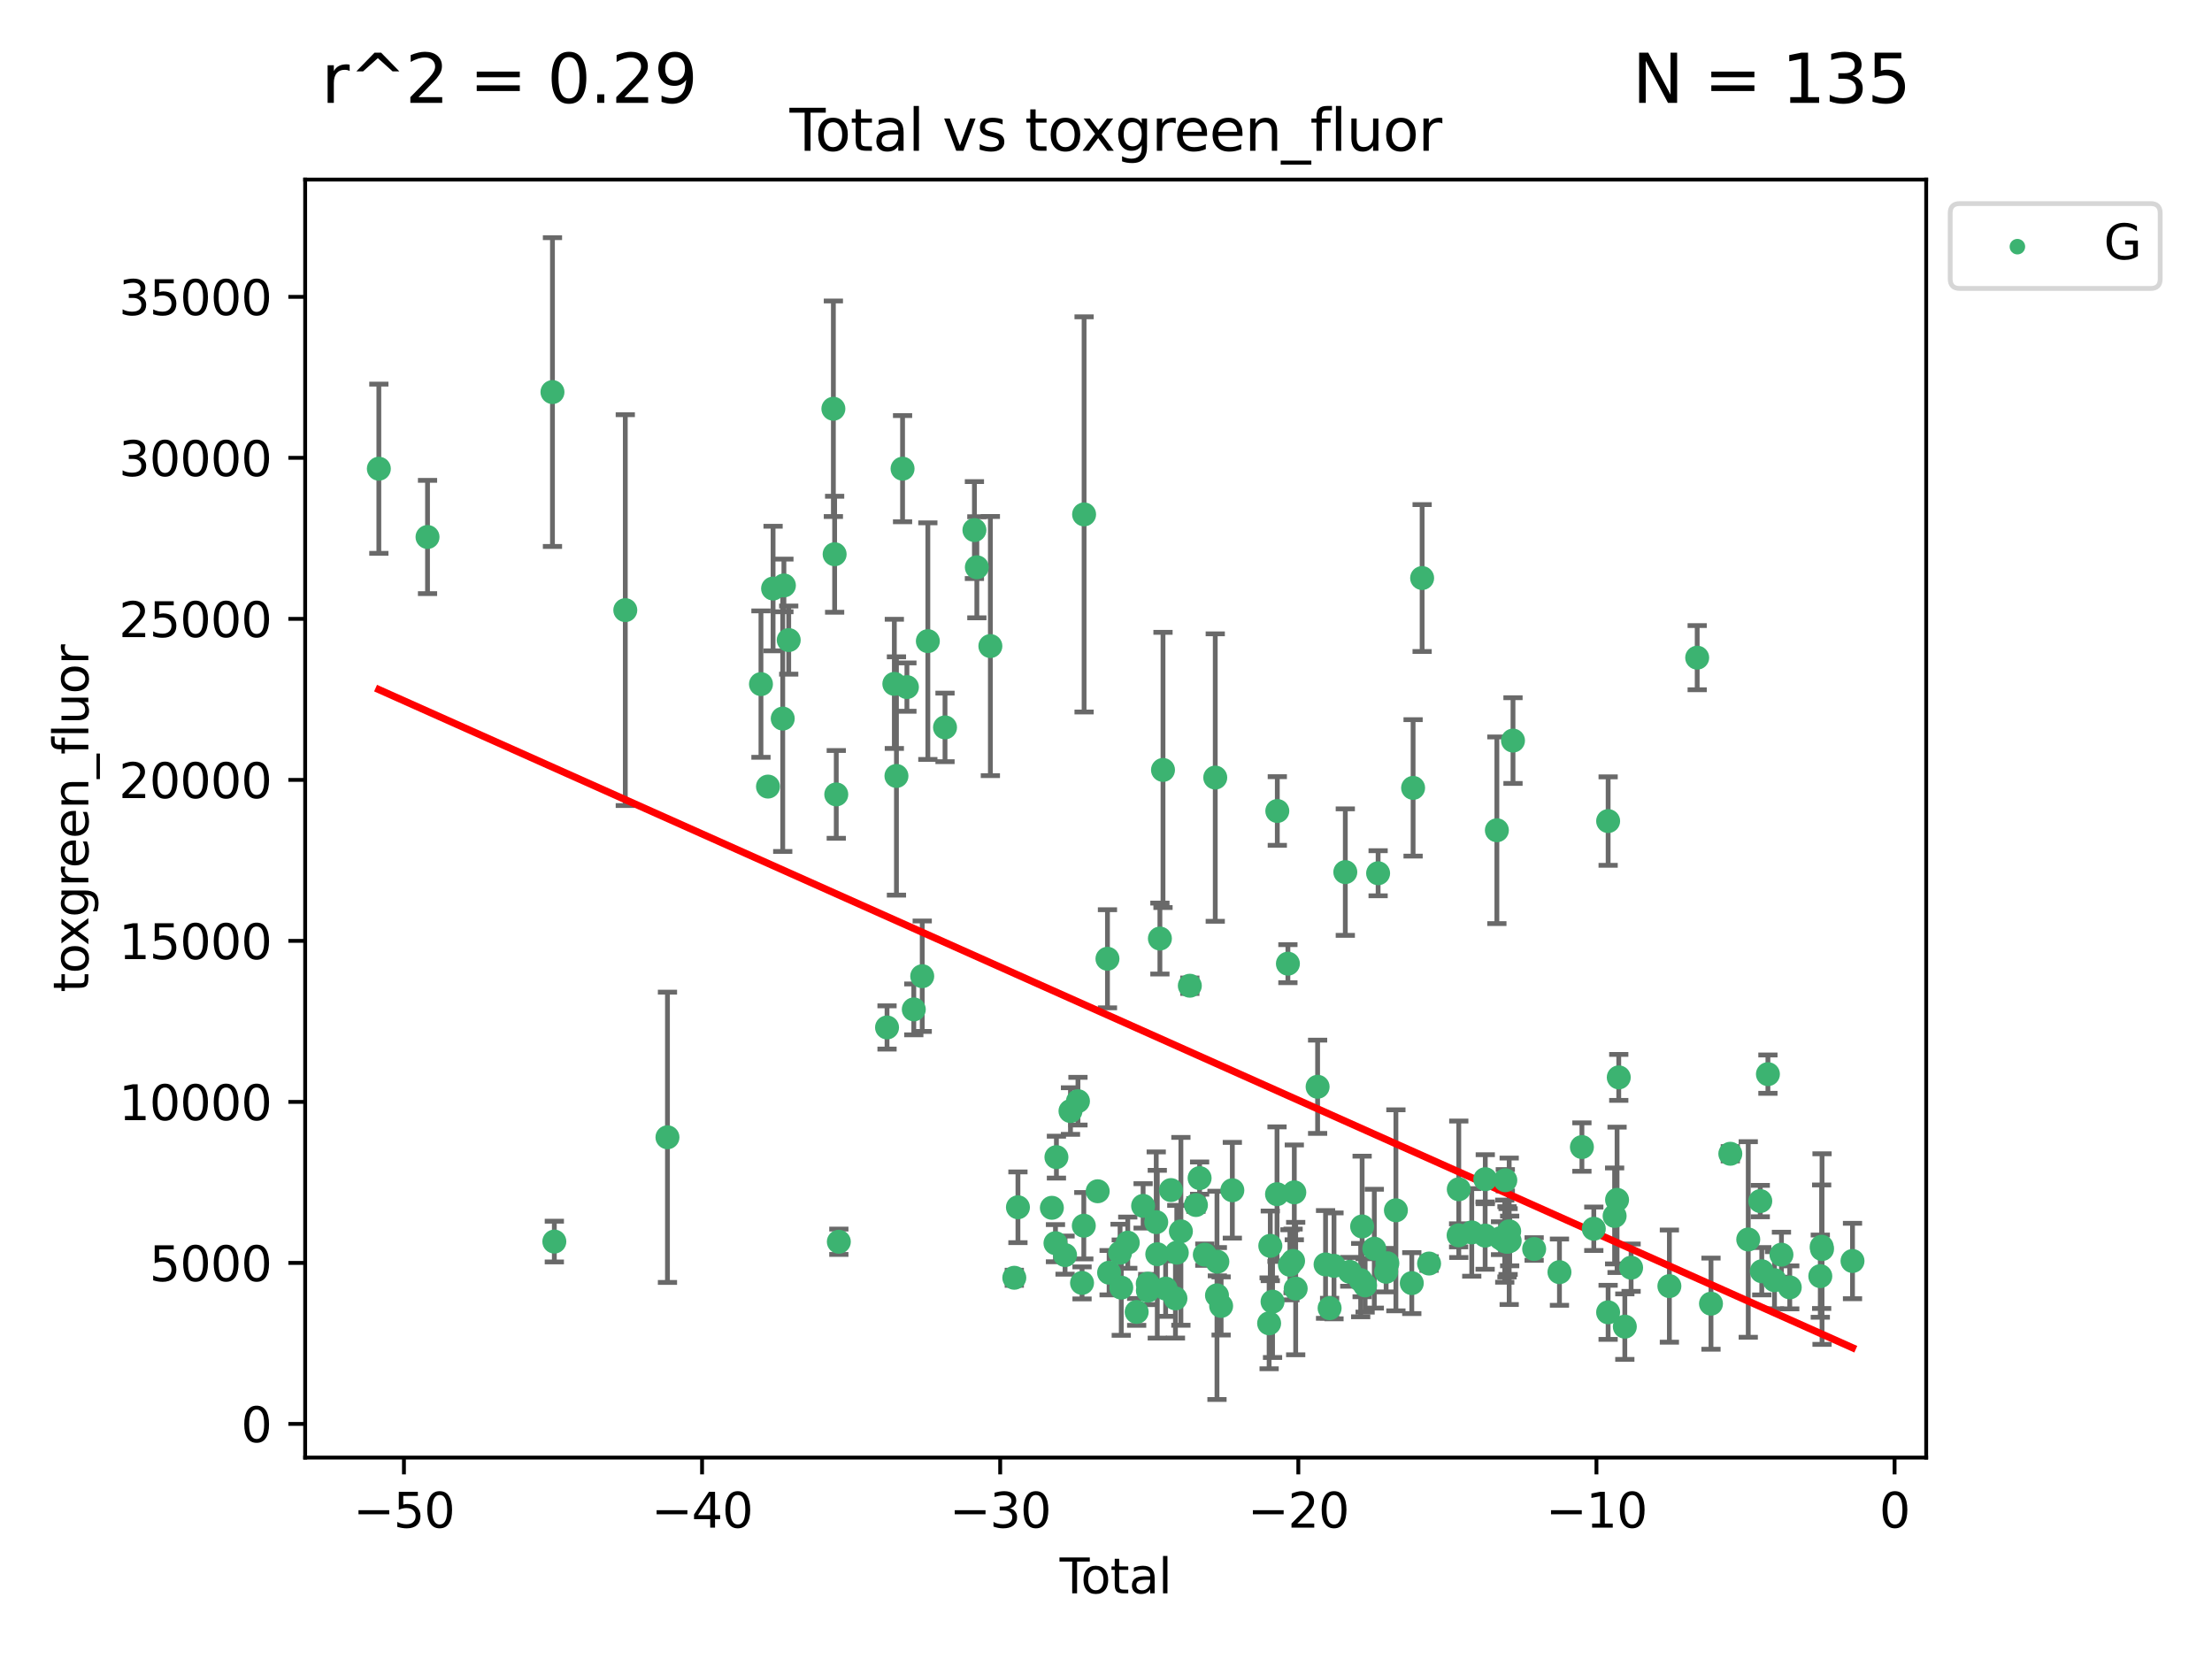 <?xml version="1.0" encoding="utf-8" standalone="no"?>
<!DOCTYPE svg PUBLIC "-//W3C//DTD SVG 1.1//EN"
  "http://www.w3.org/Graphics/SVG/1.1/DTD/svg11.dtd">
<svg xmlns:xlink="http://www.w3.org/1999/xlink" width="460.8pt" height="345.6pt" viewBox="0 0 460.8 345.6" xmlns="http://www.w3.org/2000/svg" version="1.1">
 <defs>
  <style type="text/css">*{stroke-linejoin: round; stroke-linecap: butt}</style>
 </defs>
 <g id="figure_1">
  <g id="patch_1">
   <path d="M 0 345.6 
L 460.8 345.6 
L 460.8 0 
L 0 0 
z
" style="fill: #ffffff"/>
  </g>
  <g id="axes_1">
   <g id="patch_2">
    <path d="M 63.571 303.64 
L 401.26 303.64 
L 401.26 37.411 
L 63.571 37.411 
z
" style="fill: #ffffff"/>
   </g>
   <g id="PathCollection_1">
    <defs>
     <path id="md65333f251" d="M 0 1.118 
C 0.297 1.118 0.581 1 0.791 0.791 
C 1 0.581 1.118 0.297 1.118 0 
C 1.118 -0.297 1 -0.581 0.791 -0.791 
C 0.581 -1 0.297 -1.118 0 -1.118 
C -0.297 -1.118 -0.581 -1 -0.791 -0.791 
C -1 -0.581 -1.118 -0.297 -1.118 0 
C -1.118 0.297 -1 0.581 -0.791 0.791 
C -0.581 1 -0.297 1.118 0 1.118 
z
" style="stroke: #3cb371"/>
    </defs>
    <g clip-path="url(#p535c1ff0f8)">
     <use xlink:href="#md65333f251" x="78.921" y="97.642" style="fill: #3cb371; stroke: #3cb371"/>
     <use xlink:href="#md65333f251" x="89.061" y="111.866" style="fill: #3cb371; stroke: #3cb371"/>
     <use xlink:href="#md65333f251" x="115.089" y="81.674" style="fill: #3cb371; stroke: #3cb371"/>
     <use xlink:href="#md65333f251" x="115.478" y="258.642" style="fill: #3cb371; stroke: #3cb371"/>
     <use xlink:href="#md65333f251" x="130.26" y="127.1" style="fill: #3cb371; stroke: #3cb371"/>
     <use xlink:href="#md65333f251" x="139.045" y="236.918" style="fill: #3cb371; stroke: #3cb371"/>
     <use xlink:href="#md65333f251" x="158.523" y="142.512" style="fill: #3cb371; stroke: #3cb371"/>
     <use xlink:href="#md65333f251" x="159.987" y="163.86" style="fill: #3cb371; stroke: #3cb371"/>
     <use xlink:href="#md65333f251" x="161.046" y="122.603" style="fill: #3cb371; stroke: #3cb371"/>
     <use xlink:href="#md65333f251" x="163.058" y="149.696" style="fill: #3cb371; stroke: #3cb371"/>
     <use xlink:href="#md65333f251" x="163.302" y="121.958" style="fill: #3cb371; stroke: #3cb371"/>
     <use xlink:href="#md65333f251" x="164.305" y="133.339" style="fill: #3cb371; stroke: #3cb371"/>
     <use xlink:href="#md65333f251" x="173.608" y="85.152" style="fill: #3cb371; stroke: #3cb371"/>
     <use xlink:href="#md65333f251" x="173.87" y="115.459" style="fill: #3cb371; stroke: #3cb371"/>
     <use xlink:href="#md65333f251" x="174.209" y="165.491" style="fill: #3cb371; stroke: #3cb371"/>
     <use xlink:href="#md65333f251" x="174.746" y="258.681" style="fill: #3cb371; stroke: #3cb371"/>
     <use xlink:href="#md65333f251" x="184.785" y="214.039" style="fill: #3cb371; stroke: #3cb371"/>
     <use xlink:href="#md65333f251" x="186.308" y="142.463" style="fill: #3cb371; stroke: #3cb371"/>
     <use xlink:href="#md65333f251" x="186.747" y="161.647" style="fill: #3cb371; stroke: #3cb371"/>
     <use xlink:href="#md65333f251" x="188.02" y="97.635" style="fill: #3cb371; stroke: #3cb371"/>
     <use xlink:href="#md65333f251" x="188.925" y="143.135" style="fill: #3cb371; stroke: #3cb371"/>
     <use xlink:href="#md65333f251" x="190.361" y="210.274" style="fill: #3cb371; stroke: #3cb371"/>
     <use xlink:href="#md65333f251" x="192.116" y="203.362" style="fill: #3cb371; stroke: #3cb371"/>
     <use xlink:href="#md65333f251" x="193.288" y="133.559" style="fill: #3cb371; stroke: #3cb371"/>
     <use xlink:href="#md65333f251" x="196.865" y="151.529" style="fill: #3cb371; stroke: #3cb371"/>
     <use xlink:href="#md65333f251" x="202.99" y="110.422" style="fill: #3cb371; stroke: #3cb371"/>
     <use xlink:href="#md65333f251" x="203.496" y="118.175" style="fill: #3cb371; stroke: #3cb371"/>
     <use xlink:href="#md65333f251" x="206.312" y="134.587" style="fill: #3cb371; stroke: #3cb371"/>
     <use xlink:href="#md65333f251" x="211.298" y="266.182" style="fill: #3cb371; stroke: #3cb371"/>
     <use xlink:href="#md65333f251" x="212.055" y="251.497" style="fill: #3cb371; stroke: #3cb371"/>
     <use xlink:href="#md65333f251" x="219.124" y="251.605" style="fill: #3cb371; stroke: #3cb371"/>
     <use xlink:href="#md65333f251" x="219.874" y="258.979" style="fill: #3cb371; stroke: #3cb371"/>
     <use xlink:href="#md65333f251" x="220.072" y="241.054" style="fill: #3cb371; stroke: #3cb371"/>
     <use xlink:href="#md65333f251" x="221.872" y="261.459" style="fill: #3cb371; stroke: #3cb371"/>
     <use xlink:href="#md65333f251" x="223.001" y="231.452" style="fill: #3cb371; stroke: #3cb371"/>
     <use xlink:href="#md65333f251" x="224.559" y="229.393" style="fill: #3cb371; stroke: #3cb371"/>
     <use xlink:href="#md65333f251" x="225.41" y="267.254" style="fill: #3cb371; stroke: #3cb371"/>
     <use xlink:href="#md65333f251" x="225.777" y="255.338" style="fill: #3cb371; stroke: #3cb371"/>
     <use xlink:href="#md65333f251" x="225.836" y="107.159" style="fill: #3cb371; stroke: #3cb371"/>
     <use xlink:href="#md65333f251" x="228.67" y="248.162" style="fill: #3cb371; stroke: #3cb371"/>
     <use xlink:href="#md65333f251" x="230.705" y="199.729" style="fill: #3cb371; stroke: #3cb371"/>
     <use xlink:href="#md65333f251" x="231.047" y="265.125" style="fill: #3cb371; stroke: #3cb371"/>
     <use xlink:href="#md65333f251" x="233.333" y="260.961" style="fill: #3cb371; stroke: #3cb371"/>
     <use xlink:href="#md65333f251" x="233.58" y="268.235" style="fill: #3cb371; stroke: #3cb371"/>
     <use xlink:href="#md65333f251" x="234.934" y="258.869" style="fill: #3cb371; stroke: #3cb371"/>
     <use xlink:href="#md65333f251" x="236.789" y="273.3" style="fill: #3cb371; stroke: #3cb371"/>
     <use xlink:href="#md65333f251" x="238.132" y="251.205" style="fill: #3cb371; stroke: #3cb371"/>
     <use xlink:href="#md65333f251" x="239.1" y="267.414" style="fill: #3cb371; stroke: #3cb371"/>
     <use xlink:href="#md65333f251" x="239.126" y="268.866" style="fill: #3cb371; stroke: #3cb371"/>
     <use xlink:href="#md65333f251" x="240.864" y="254.596" style="fill: #3cb371; stroke: #3cb371"/>
     <use xlink:href="#md65333f251" x="241.083" y="261.274" style="fill: #3cb371; stroke: #3cb371"/>
     <use xlink:href="#md65333f251" x="241.629" y="195.516" style="fill: #3cb371; stroke: #3cb371"/>
     <use xlink:href="#md65333f251" x="242.274" y="160.392" style="fill: #3cb371; stroke: #3cb371"/>
     <use xlink:href="#md65333f251" x="242.822" y="268.438" style="fill: #3cb371; stroke: #3cb371"/>
     <use xlink:href="#md65333f251" x="243.93" y="247.916" style="fill: #3cb371; stroke: #3cb371"/>
     <use xlink:href="#md65333f251" x="244.867" y="270.481" style="fill: #3cb371; stroke: #3cb371"/>
     <use xlink:href="#md65333f251" x="245.147" y="260.958" style="fill: #3cb371; stroke: #3cb371"/>
     <use xlink:href="#md65333f251" x="246.003" y="256.511" style="fill: #3cb371; stroke: #3cb371"/>
     <use xlink:href="#md65333f251" x="247.863" y="205.345" style="fill: #3cb371; stroke: #3cb371"/>
     <use xlink:href="#md65333f251" x="249.136" y="251.028" style="fill: #3cb371; stroke: #3cb371"/>
     <use xlink:href="#md65333f251" x="249.901" y="245.42" style="fill: #3cb371; stroke: #3cb371"/>
     <use xlink:href="#md65333f251" x="250.984" y="261.37" style="fill: #3cb371; stroke: #3cb371"/>
     <use xlink:href="#md65333f251" x="253.159" y="161.981" style="fill: #3cb371; stroke: #3cb371"/>
     <use xlink:href="#md65333f251" x="253.52" y="269.849" style="fill: #3cb371; stroke: #3cb371"/>
     <use xlink:href="#md65333f251" x="253.598" y="262.835" style="fill: #3cb371; stroke: #3cb371"/>
     <use xlink:href="#md65333f251" x="254.382" y="272.051" style="fill: #3cb371; stroke: #3cb371"/>
     <use xlink:href="#md65333f251" x="256.718" y="247.95" style="fill: #3cb371; stroke: #3cb371"/>
     <use xlink:href="#md65333f251" x="264.382" y="275.671" style="fill: #3cb371; stroke: #3cb371"/>
     <use xlink:href="#md65333f251" x="264.625" y="259.53" style="fill: #3cb371; stroke: #3cb371"/>
     <use xlink:href="#md65333f251" x="265.096" y="271.156" style="fill: #3cb371; stroke: #3cb371"/>
     <use xlink:href="#md65333f251" x="266.026" y="248.768" style="fill: #3cb371; stroke: #3cb371"/>
     <use xlink:href="#md65333f251" x="266.087" y="168.946" style="fill: #3cb371; stroke: #3cb371"/>
     <use xlink:href="#md65333f251" x="268.294" y="200.751" style="fill: #3cb371; stroke: #3cb371"/>
     <use xlink:href="#md65333f251" x="268.713" y="263.484" style="fill: #3cb371; stroke: #3cb371"/>
     <use xlink:href="#md65333f251" x="269.372" y="262.671" style="fill: #3cb371; stroke: #3cb371"/>
     <use xlink:href="#md65333f251" x="269.628" y="248.39" style="fill: #3cb371; stroke: #3cb371"/>
     <use xlink:href="#md65333f251" x="269.916" y="268.434" style="fill: #3cb371; stroke: #3cb371"/>
     <use xlink:href="#md65333f251" x="274.483" y="226.395" style="fill: #3cb371; stroke: #3cb371"/>
     <use xlink:href="#md65333f251" x="276.139" y="263.406" style="fill: #3cb371; stroke: #3cb371"/>
     <use xlink:href="#md65333f251" x="276.981" y="272.511" style="fill: #3cb371; stroke: #3cb371"/>
     <use xlink:href="#md65333f251" x="277.896" y="263.703" style="fill: #3cb371; stroke: #3cb371"/>
     <use xlink:href="#md65333f251" x="280.252" y="181.676" style="fill: #3cb371; stroke: #3cb371"/>
     <use xlink:href="#md65333f251" x="281.181" y="264.943" style="fill: #3cb371; stroke: #3cb371"/>
     <use xlink:href="#md65333f251" x="283.455" y="266.671" style="fill: #3cb371; stroke: #3cb371"/>
     <use xlink:href="#md65333f251" x="283.756" y="255.493" style="fill: #3cb371; stroke: #3cb371"/>
     <use xlink:href="#md65333f251" x="284.378" y="267.775" style="fill: #3cb371; stroke: #3cb371"/>
     <use xlink:href="#md65333f251" x="286.293" y="260.122" style="fill: #3cb371; stroke: #3cb371"/>
     <use xlink:href="#md65333f251" x="287.086" y="181.915" style="fill: #3cb371; stroke: #3cb371"/>
     <use xlink:href="#md65333f251" x="288.757" y="264.932" style="fill: #3cb371; stroke: #3cb371"/>
     <use xlink:href="#md65333f251" x="289.011" y="263.158" style="fill: #3cb371; stroke: #3cb371"/>
     <use xlink:href="#md65333f251" x="290.793" y="252.13" style="fill: #3cb371; stroke: #3cb371"/>
     <use xlink:href="#md65333f251" x="294.102" y="267.296" style="fill: #3cb371; stroke: #3cb371"/>
     <use xlink:href="#md65333f251" x="294.374" y="164.132" style="fill: #3cb371; stroke: #3cb371"/>
     <use xlink:href="#md65333f251" x="296.255" y="120.415" style="fill: #3cb371; stroke: #3cb371"/>
     <use xlink:href="#md65333f251" x="297.704" y="263.217" style="fill: #3cb371; stroke: #3cb371"/>
     <use xlink:href="#md65333f251" x="303.855" y="257.344" style="fill: #3cb371; stroke: #3cb371"/>
     <use xlink:href="#md65333f251" x="303.891" y="247.747" style="fill: #3cb371; stroke: #3cb371"/>
     <use xlink:href="#md65333f251" x="306.595" y="256.733" style="fill: #3cb371; stroke: #3cb371"/>
     <use xlink:href="#md65333f251" x="309.382" y="257.399" style="fill: #3cb371; stroke: #3cb371"/>
     <use xlink:href="#md65333f251" x="309.411" y="245.644" style="fill: #3cb371; stroke: #3cb371"/>
     <use xlink:href="#md65333f251" x="311.826" y="172.959" style="fill: #3cb371; stroke: #3cb371"/>
     <use xlink:href="#md65333f251" x="312.588" y="257.938" style="fill: #3cb371; stroke: #3cb371"/>
     <use xlink:href="#md65333f251" x="313.469" y="258.556" style="fill: #3cb371; stroke: #3cb371"/>
     <use xlink:href="#md65333f251" x="313.584" y="245.866" style="fill: #3cb371; stroke: #3cb371"/>
     <use xlink:href="#md65333f251" x="313.934" y="258.689" style="fill: #3cb371; stroke: #3cb371"/>
     <use xlink:href="#md65333f251" x="314.162" y="258.639" style="fill: #3cb371; stroke: #3cb371"/>
     <use xlink:href="#md65333f251" x="314.391" y="256.5" style="fill: #3cb371; stroke: #3cb371"/>
     <use xlink:href="#md65333f251" x="314.495" y="258.513" style="fill: #3cb371; stroke: #3cb371"/>
     <use xlink:href="#md65333f251" x="315.185" y="154.275" style="fill: #3cb371; stroke: #3cb371"/>
     <use xlink:href="#md65333f251" x="319.592" y="260.187" style="fill: #3cb371; stroke: #3cb371"/>
     <use xlink:href="#md65333f251" x="324.864" y="265.012" style="fill: #3cb371; stroke: #3cb371"/>
     <use xlink:href="#md65333f251" x="329.541" y="238.953" style="fill: #3cb371; stroke: #3cb371"/>
     <use xlink:href="#md65333f251" x="332.018" y="255.973" style="fill: #3cb371; stroke: #3cb371"/>
     <use xlink:href="#md65333f251" x="335.001" y="273.381" style="fill: #3cb371; stroke: #3cb371"/>
     <use xlink:href="#md65333f251" x="335.004" y="171.047" style="fill: #3cb371; stroke: #3cb371"/>
     <use xlink:href="#md65333f251" x="336.355" y="253.304" style="fill: #3cb371; stroke: #3cb371"/>
     <use xlink:href="#md65333f251" x="336.864" y="249.948" style="fill: #3cb371; stroke: #3cb371"/>
     <use xlink:href="#md65333f251" x="337.218" y="224.439" style="fill: #3cb371; stroke: #3cb371"/>
     <use xlink:href="#md65333f251" x="338.481" y="276.364" style="fill: #3cb371; stroke: #3cb371"/>
     <use xlink:href="#md65333f251" x="339.788" y="264.084" style="fill: #3cb371; stroke: #3cb371"/>
     <use xlink:href="#md65333f251" x="347.763" y="267.919" style="fill: #3cb371; stroke: #3cb371"/>
     <use xlink:href="#md65333f251" x="353.555" y="137.005" style="fill: #3cb371; stroke: #3cb371"/>
     <use xlink:href="#md65333f251" x="356.43" y="271.578" style="fill: #3cb371; stroke: #3cb371"/>
     <use xlink:href="#md65333f251" x="360.456" y="240.351" style="fill: #3cb371; stroke: #3cb371"/>
     <use xlink:href="#md65333f251" x="364.192" y="258.205" style="fill: #3cb371; stroke: #3cb371"/>
     <use xlink:href="#md65333f251" x="366.697" y="250.204" style="fill: #3cb371; stroke: #3cb371"/>
     <use xlink:href="#md65333f251" x="367.009" y="264.821" style="fill: #3cb371; stroke: #3cb371"/>
     <use xlink:href="#md65333f251" x="368.29" y="223.766" style="fill: #3cb371; stroke: #3cb371"/>
     <use xlink:href="#md65333f251" x="369.66" y="266.69" style="fill: #3cb371; stroke: #3cb371"/>
     <use xlink:href="#md65333f251" x="371.109" y="261.375" style="fill: #3cb371; stroke: #3cb371"/>
     <use xlink:href="#md65333f251" x="372.838" y="268.183" style="fill: #3cb371; stroke: #3cb371"/>
     <use xlink:href="#md65333f251" x="379.202" y="265.844" style="fill: #3cb371; stroke: #3cb371"/>
     <use xlink:href="#md65333f251" x="379.486" y="259.714" style="fill: #3cb371; stroke: #3cb371"/>
     <use xlink:href="#md65333f251" x="379.564" y="260.207" style="fill: #3cb371; stroke: #3cb371"/>
     <use xlink:href="#md65333f251" x="385.911" y="262.688" style="fill: #3cb371; stroke: #3cb371"/>
    </g>
   </g>
   <g id="matplotlib.axis_1">
    <g id="xtick_1">
     <g id="line2d_1">
      <defs>
       <path id="m303519baa3" d="M 0 0 
L 0 3.5 
" style="stroke: #000000; stroke-width: 0.8"/>
      </defs>
      <g>
       <use xlink:href="#m303519baa3" x="84.148" y="303.64" style="stroke: #000000; stroke-width: 0.8"/>
      </g>
     </g>
     <g id="text_1">
      <!-- −50 -->
      <g transform="translate(73.595 318.238)scale(0.1 -0.1)">
       <defs>
        <path id="DejaVuSans-2212" d="M 678 2272 
L 4684 2272 
L 4684 1741 
L 678 1741 
L 678 2272 
z
" transform="scale(0.016)"/>
        <path id="DejaVuSans-35" d="M 691 4666 
L 3169 4666 
L 3169 4134 
L 1269 4134 
L 1269 2991 
Q 1406 3038 1543 3061 
Q 1681 3084 1819 3084 
Q 2600 3084 3056 2656 
Q 3513 2228 3513 1497 
Q 3513 744 3044 326 
Q 2575 -91 1722 -91 
Q 1428 -91 1123 -41 
Q 819 9 494 109 
L 494 744 
Q 775 591 1075 516 
Q 1375 441 1709 441 
Q 2250 441 2565 725 
Q 2881 1009 2881 1497 
Q 2881 1984 2565 2268 
Q 2250 2553 1709 2553 
Q 1456 2553 1204 2497 
Q 953 2441 691 2322 
L 691 4666 
z
" transform="scale(0.016)"/>
        <path id="DejaVuSans-30" d="M 2034 4250 
Q 1547 4250 1301 3770 
Q 1056 3291 1056 2328 
Q 1056 1369 1301 889 
Q 1547 409 2034 409 
Q 2525 409 2770 889 
Q 3016 1369 3016 2328 
Q 3016 3291 2770 3770 
Q 2525 4250 2034 4250 
z
M 2034 4750 
Q 2819 4750 3233 4129 
Q 3647 3509 3647 2328 
Q 3647 1150 3233 529 
Q 2819 -91 2034 -91 
Q 1250 -91 836 529 
Q 422 1150 422 2328 
Q 422 3509 836 4129 
Q 1250 4750 2034 4750 
z
" transform="scale(0.016)"/>
       </defs>
       <use xlink:href="#DejaVuSans-2212"/>
       <use xlink:href="#DejaVuSans-35" x="83.789"/>
       <use xlink:href="#DejaVuSans-30" x="147.412"/>
      </g>
     </g>
    </g>
    <g id="xtick_2">
     <g id="line2d_2">
      <g>
       <use xlink:href="#m303519baa3" x="146.253" y="303.64" style="stroke: #000000; stroke-width: 0.8"/>
      </g>
     </g>
     <g id="text_2">
      <!-- −40 -->
      <g transform="translate(135.701 318.238)scale(0.1 -0.1)">
       <defs>
        <path id="DejaVuSans-34" d="M 2419 4116 
L 825 1625 
L 2419 1625 
L 2419 4116 
z
M 2253 4666 
L 3047 4666 
L 3047 1625 
L 3713 1625 
L 3713 1100 
L 3047 1100 
L 3047 0 
L 2419 0 
L 2419 1100 
L 313 1100 
L 313 1709 
L 2253 4666 
z
" transform="scale(0.016)"/>
       </defs>
       <use xlink:href="#DejaVuSans-2212"/>
       <use xlink:href="#DejaVuSans-34" x="83.789"/>
       <use xlink:href="#DejaVuSans-30" x="147.412"/>
      </g>
     </g>
    </g>
    <g id="xtick_3">
     <g id="line2d_3">
      <g>
       <use xlink:href="#m303519baa3" x="208.359" y="303.64" style="stroke: #000000; stroke-width: 0.8"/>
      </g>
     </g>
     <g id="text_3">
      <!-- −30 -->
      <g transform="translate(197.806 318.238)scale(0.1 -0.1)">
       <defs>
        <path id="DejaVuSans-33" d="M 2597 2516 
Q 3050 2419 3304 2112 
Q 3559 1806 3559 1356 
Q 3559 666 3084 287 
Q 2609 -91 1734 -91 
Q 1441 -91 1130 -33 
Q 819 25 488 141 
L 488 750 
Q 750 597 1062 519 
Q 1375 441 1716 441 
Q 2309 441 2620 675 
Q 2931 909 2931 1356 
Q 2931 1769 2642 2001 
Q 2353 2234 1838 2234 
L 1294 2234 
L 1294 2753 
L 1863 2753 
Q 2328 2753 2575 2939 
Q 2822 3125 2822 3475 
Q 2822 3834 2567 4026 
Q 2313 4219 1838 4219 
Q 1578 4219 1281 4162 
Q 984 4106 628 3988 
L 628 4550 
Q 988 4650 1302 4700 
Q 1616 4750 1894 4750 
Q 2613 4750 3031 4423 
Q 3450 4097 3450 3541 
Q 3450 3153 3228 2886 
Q 3006 2619 2597 2516 
z
" transform="scale(0.016)"/>
       </defs>
       <use xlink:href="#DejaVuSans-2212"/>
       <use xlink:href="#DejaVuSans-33" x="83.789"/>
       <use xlink:href="#DejaVuSans-30" x="147.412"/>
      </g>
     </g>
    </g>
    <g id="xtick_4">
     <g id="line2d_4">
      <g>
       <use xlink:href="#m303519baa3" x="270.464" y="303.64" style="stroke: #000000; stroke-width: 0.8"/>
      </g>
     </g>
     <g id="text_4">
      <!-- −20 -->
      <g transform="translate(259.912 318.238)scale(0.1 -0.1)">
       <defs>
        <path id="DejaVuSans-32" d="M 1228 531 
L 3431 531 
L 3431 0 
L 469 0 
L 469 531 
Q 828 903 1448 1529 
Q 2069 2156 2228 2338 
Q 2531 2678 2651 2914 
Q 2772 3150 2772 3378 
Q 2772 3750 2511 3984 
Q 2250 4219 1831 4219 
Q 1534 4219 1204 4116 
Q 875 4013 500 3803 
L 500 4441 
Q 881 4594 1212 4672 
Q 1544 4750 1819 4750 
Q 2544 4750 2975 4387 
Q 3406 4025 3406 3419 
Q 3406 3131 3298 2873 
Q 3191 2616 2906 2266 
Q 2828 2175 2409 1742 
Q 1991 1309 1228 531 
z
" transform="scale(0.016)"/>
       </defs>
       <use xlink:href="#DejaVuSans-2212"/>
       <use xlink:href="#DejaVuSans-32" x="83.789"/>
       <use xlink:href="#DejaVuSans-30" x="147.412"/>
      </g>
     </g>
    </g>
    <g id="xtick_5">
     <g id="line2d_5">
      <g>
       <use xlink:href="#m303519baa3" x="332.57" y="303.64" style="stroke: #000000; stroke-width: 0.8"/>
      </g>
     </g>
     <g id="text_5">
      <!-- −10 -->
      <g transform="translate(322.018 318.238)scale(0.1 -0.1)">
       <defs>
        <path id="DejaVuSans-31" d="M 794 531 
L 1825 531 
L 1825 4091 
L 703 3866 
L 703 4441 
L 1819 4666 
L 2450 4666 
L 2450 531 
L 3481 531 
L 3481 0 
L 794 0 
L 794 531 
z
" transform="scale(0.016)"/>
       </defs>
       <use xlink:href="#DejaVuSans-2212"/>
       <use xlink:href="#DejaVuSans-31" x="83.789"/>
       <use xlink:href="#DejaVuSans-30" x="147.412"/>
      </g>
     </g>
    </g>
    <g id="xtick_6">
     <g id="line2d_6">
      <g>
       <use xlink:href="#m303519baa3" x="394.675" y="303.64" style="stroke: #000000; stroke-width: 0.8"/>
      </g>
     </g>
     <g id="text_6">
      <!-- 0 -->
      <g transform="translate(391.494 318.238)scale(0.1 -0.1)">
       <use xlink:href="#DejaVuSans-30"/>
      </g>
     </g>
    </g>
    <g id="text_7">
     <!-- Total -->
     <g transform="translate(220.739 331.917)scale(0.1 -0.1)">
      <defs>
       <path id="DejaVuSans-54" d="M -19 4666 
L 3928 4666 
L 3928 4134 
L 2272 4134 
L 2272 0 
L 1638 0 
L 1638 4134 
L -19 4134 
L -19 4666 
z
" transform="scale(0.016)"/>
       <path id="DejaVuSans-6f" d="M 1959 3097 
Q 1497 3097 1228 2736 
Q 959 2375 959 1747 
Q 959 1119 1226 758 
Q 1494 397 1959 397 
Q 2419 397 2687 759 
Q 2956 1122 2956 1747 
Q 2956 2369 2687 2733 
Q 2419 3097 1959 3097 
z
M 1959 3584 
Q 2709 3584 3137 3096 
Q 3566 2609 3566 1747 
Q 3566 888 3137 398 
Q 2709 -91 1959 -91 
Q 1206 -91 779 398 
Q 353 888 353 1747 
Q 353 2609 779 3096 
Q 1206 3584 1959 3584 
z
" transform="scale(0.016)"/>
       <path id="DejaVuSans-74" d="M 1172 4494 
L 1172 3500 
L 2356 3500 
L 2356 3053 
L 1172 3053 
L 1172 1153 
Q 1172 725 1289 603 
Q 1406 481 1766 481 
L 2356 481 
L 2356 0 
L 1766 0 
Q 1100 0 847 248 
Q 594 497 594 1153 
L 594 3053 
L 172 3053 
L 172 3500 
L 594 3500 
L 594 4494 
L 1172 4494 
z
" transform="scale(0.016)"/>
       <path id="DejaVuSans-61" d="M 2194 1759 
Q 1497 1759 1228 1600 
Q 959 1441 959 1056 
Q 959 750 1161 570 
Q 1363 391 1709 391 
Q 2188 391 2477 730 
Q 2766 1069 2766 1631 
L 2766 1759 
L 2194 1759 
z
M 3341 1997 
L 3341 0 
L 2766 0 
L 2766 531 
Q 2569 213 2275 61 
Q 1981 -91 1556 -91 
Q 1019 -91 701 211 
Q 384 513 384 1019 
Q 384 1609 779 1909 
Q 1175 2209 1959 2209 
L 2766 2209 
L 2766 2266 
Q 2766 2663 2505 2880 
Q 2244 3097 1772 3097 
Q 1472 3097 1187 3025 
Q 903 2953 641 2809 
L 641 3341 
Q 956 3463 1253 3523 
Q 1550 3584 1831 3584 
Q 2591 3584 2966 3190 
Q 3341 2797 3341 1997 
z
" transform="scale(0.016)"/>
       <path id="DejaVuSans-6c" d="M 603 4863 
L 1178 4863 
L 1178 0 
L 603 0 
L 603 4863 
z
" transform="scale(0.016)"/>
      </defs>
      <use xlink:href="#DejaVuSans-54"/>
      <use xlink:href="#DejaVuSans-6f" x="44.084"/>
      <use xlink:href="#DejaVuSans-74" x="105.266"/>
      <use xlink:href="#DejaVuSans-61" x="144.475"/>
      <use xlink:href="#DejaVuSans-6c" x="205.754"/>
     </g>
    </g>
   </g>
   <g id="matplotlib.axis_2">
    <g id="ytick_1">
     <g id="line2d_7">
      <defs>
       <path id="m639ef4fa00" d="M 0 0 
L -3.5 0 
" style="stroke: #000000; stroke-width: 0.8"/>
      </defs>
      <g>
       <use xlink:href="#m639ef4fa00" x="63.571" y="296.628" style="stroke: #000000; stroke-width: 0.8"/>
      </g>
     </g>
     <g id="text_8">
      <!-- 0 -->
      <g transform="translate(50.209 300.427)scale(0.1 -0.1)">
       <use xlink:href="#DejaVuSans-30"/>
      </g>
     </g>
    </g>
    <g id="ytick_2">
     <g id="line2d_8">
      <g>
       <use xlink:href="#m639ef4fa00" x="63.571" y="263.086" style="stroke: #000000; stroke-width: 0.8"/>
      </g>
     </g>
     <g id="text_9">
      <!-- 5000 -->
      <g transform="translate(31.121 266.886)scale(0.1 -0.1)">
       <use xlink:href="#DejaVuSans-35"/>
       <use xlink:href="#DejaVuSans-30" x="63.623"/>
       <use xlink:href="#DejaVuSans-30" x="127.246"/>
       <use xlink:href="#DejaVuSans-30" x="190.869"/>
      </g>
     </g>
    </g>
    <g id="ytick_3">
     <g id="line2d_9">
      <g>
       <use xlink:href="#m639ef4fa00" x="63.571" y="229.545" style="stroke: #000000; stroke-width: 0.8"/>
      </g>
     </g>
     <g id="text_10">
      <!-- 10000 -->
      <g transform="translate(24.759 233.344)scale(0.1 -0.1)">
       <use xlink:href="#DejaVuSans-31"/>
       <use xlink:href="#DejaVuSans-30" x="63.623"/>
       <use xlink:href="#DejaVuSans-30" x="127.246"/>
       <use xlink:href="#DejaVuSans-30" x="190.869"/>
       <use xlink:href="#DejaVuSans-30" x="254.492"/>
      </g>
     </g>
    </g>
    <g id="ytick_4">
     <g id="line2d_10">
      <g>
       <use xlink:href="#m639ef4fa00" x="63.571" y="196.003" style="stroke: #000000; stroke-width: 0.8"/>
      </g>
     </g>
     <g id="text_11">
      <!-- 15000 -->
      <g transform="translate(24.759 199.802)scale(0.1 -0.1)">
       <use xlink:href="#DejaVuSans-31"/>
       <use xlink:href="#DejaVuSans-35" x="63.623"/>
       <use xlink:href="#DejaVuSans-30" x="127.246"/>
       <use xlink:href="#DejaVuSans-30" x="190.869"/>
       <use xlink:href="#DejaVuSans-30" x="254.492"/>
      </g>
     </g>
    </g>
    <g id="ytick_5">
     <g id="line2d_11">
      <g>
       <use xlink:href="#m639ef4fa00" x="63.571" y="162.461" style="stroke: #000000; stroke-width: 0.8"/>
      </g>
     </g>
     <g id="text_12">
      <!-- 20000 -->
      <g transform="translate(24.759 166.261)scale(0.1 -0.1)">
       <use xlink:href="#DejaVuSans-32"/>
       <use xlink:href="#DejaVuSans-30" x="63.623"/>
       <use xlink:href="#DejaVuSans-30" x="127.246"/>
       <use xlink:href="#DejaVuSans-30" x="190.869"/>
       <use xlink:href="#DejaVuSans-30" x="254.492"/>
      </g>
     </g>
    </g>
    <g id="ytick_6">
     <g id="line2d_12">
      <g>
       <use xlink:href="#m639ef4fa00" x="63.571" y="128.92" style="stroke: #000000; stroke-width: 0.8"/>
      </g>
     </g>
     <g id="text_13">
      <!-- 25000 -->
      <g transform="translate(24.759 132.719)scale(0.1 -0.1)">
       <use xlink:href="#DejaVuSans-32"/>
       <use xlink:href="#DejaVuSans-35" x="63.623"/>
       <use xlink:href="#DejaVuSans-30" x="127.246"/>
       <use xlink:href="#DejaVuSans-30" x="190.869"/>
       <use xlink:href="#DejaVuSans-30" x="254.492"/>
      </g>
     </g>
    </g>
    <g id="ytick_7">
     <g id="line2d_13">
      <g>
       <use xlink:href="#m639ef4fa00" x="63.571" y="95.378" style="stroke: #000000; stroke-width: 0.8"/>
      </g>
     </g>
     <g id="text_14">
      <!-- 30000 -->
      <g transform="translate(24.759 99.177)scale(0.1 -0.1)">
       <use xlink:href="#DejaVuSans-33"/>
       <use xlink:href="#DejaVuSans-30" x="63.623"/>
       <use xlink:href="#DejaVuSans-30" x="127.246"/>
       <use xlink:href="#DejaVuSans-30" x="190.869"/>
       <use xlink:href="#DejaVuSans-30" x="254.492"/>
      </g>
     </g>
    </g>
    <g id="ytick_8">
     <g id="line2d_14">
      <g>
       <use xlink:href="#m639ef4fa00" x="63.571" y="61.836" style="stroke: #000000; stroke-width: 0.8"/>
      </g>
     </g>
     <g id="text_15">
      <!-- 35000 -->
      <g transform="translate(24.759 65.636)scale(0.1 -0.1)">
       <use xlink:href="#DejaVuSans-33"/>
       <use xlink:href="#DejaVuSans-35" x="63.623"/>
       <use xlink:href="#DejaVuSans-30" x="127.246"/>
       <use xlink:href="#DejaVuSans-30" x="190.869"/>
       <use xlink:href="#DejaVuSans-30" x="254.492"/>
      </g>
     </g>
    </g>
    <g id="text_16">
     <!-- toxgreen_fluor -->
     <g transform="translate(18.401 206.72)rotate(-90)scale(0.1 -0.1)">
      <defs>
       <path id="DejaVuSans-78" d="M 3513 3500 
L 2247 1797 
L 3578 0 
L 2900 0 
L 1881 1375 
L 863 0 
L 184 0 
L 1544 1831 
L 300 3500 
L 978 3500 
L 1906 2253 
L 2834 3500 
L 3513 3500 
z
" transform="scale(0.016)"/>
       <path id="DejaVuSans-67" d="M 2906 1791 
Q 2906 2416 2648 2759 
Q 2391 3103 1925 3103 
Q 1463 3103 1205 2759 
Q 947 2416 947 1791 
Q 947 1169 1205 825 
Q 1463 481 1925 481 
Q 2391 481 2648 825 
Q 2906 1169 2906 1791 
z
M 3481 434 
Q 3481 -459 3084 -895 
Q 2688 -1331 1869 -1331 
Q 1566 -1331 1297 -1286 
Q 1028 -1241 775 -1147 
L 775 -588 
Q 1028 -725 1275 -790 
Q 1522 -856 1778 -856 
Q 2344 -856 2625 -561 
Q 2906 -266 2906 331 
L 2906 616 
Q 2728 306 2450 153 
Q 2172 0 1784 0 
Q 1141 0 747 490 
Q 353 981 353 1791 
Q 353 2603 747 3093 
Q 1141 3584 1784 3584 
Q 2172 3584 2450 3431 
Q 2728 3278 2906 2969 
L 2906 3500 
L 3481 3500 
L 3481 434 
z
" transform="scale(0.016)"/>
       <path id="DejaVuSans-72" d="M 2631 2963 
Q 2534 3019 2420 3045 
Q 2306 3072 2169 3072 
Q 1681 3072 1420 2755 
Q 1159 2438 1159 1844 
L 1159 0 
L 581 0 
L 581 3500 
L 1159 3500 
L 1159 2956 
Q 1341 3275 1631 3429 
Q 1922 3584 2338 3584 
Q 2397 3584 2469 3576 
Q 2541 3569 2628 3553 
L 2631 2963 
z
" transform="scale(0.016)"/>
       <path id="DejaVuSans-65" d="M 3597 1894 
L 3597 1613 
L 953 1613 
Q 991 1019 1311 708 
Q 1631 397 2203 397 
Q 2534 397 2845 478 
Q 3156 559 3463 722 
L 3463 178 
Q 3153 47 2828 -22 
Q 2503 -91 2169 -91 
Q 1331 -91 842 396 
Q 353 884 353 1716 
Q 353 2575 817 3079 
Q 1281 3584 2069 3584 
Q 2775 3584 3186 3129 
Q 3597 2675 3597 1894 
z
M 3022 2063 
Q 3016 2534 2758 2815 
Q 2500 3097 2075 3097 
Q 1594 3097 1305 2825 
Q 1016 2553 972 2059 
L 3022 2063 
z
" transform="scale(0.016)"/>
       <path id="DejaVuSans-6e" d="M 3513 2113 
L 3513 0 
L 2938 0 
L 2938 2094 
Q 2938 2591 2744 2837 
Q 2550 3084 2163 3084 
Q 1697 3084 1428 2787 
Q 1159 2491 1159 1978 
L 1159 0 
L 581 0 
L 581 3500 
L 1159 3500 
L 1159 2956 
Q 1366 3272 1645 3428 
Q 1925 3584 2291 3584 
Q 2894 3584 3203 3211 
Q 3513 2838 3513 2113 
z
" transform="scale(0.016)"/>
       <path id="DejaVuSans-5f" d="M 3263 -1063 
L 3263 -1509 
L -63 -1509 
L -63 -1063 
L 3263 -1063 
z
" transform="scale(0.016)"/>
       <path id="DejaVuSans-66" d="M 2375 4863 
L 2375 4384 
L 1825 4384 
Q 1516 4384 1395 4259 
Q 1275 4134 1275 3809 
L 1275 3500 
L 2222 3500 
L 2222 3053 
L 1275 3053 
L 1275 0 
L 697 0 
L 697 3053 
L 147 3053 
L 147 3500 
L 697 3500 
L 697 3744 
Q 697 4328 969 4595 
Q 1241 4863 1831 4863 
L 2375 4863 
z
" transform="scale(0.016)"/>
       <path id="DejaVuSans-75" d="M 544 1381 
L 544 3500 
L 1119 3500 
L 1119 1403 
Q 1119 906 1312 657 
Q 1506 409 1894 409 
Q 2359 409 2629 706 
Q 2900 1003 2900 1516 
L 2900 3500 
L 3475 3500 
L 3475 0 
L 2900 0 
L 2900 538 
Q 2691 219 2414 64 
Q 2138 -91 1772 -91 
Q 1169 -91 856 284 
Q 544 659 544 1381 
z
M 1991 3584 
L 1991 3584 
z
" transform="scale(0.016)"/>
      </defs>
      <use xlink:href="#DejaVuSans-74"/>
      <use xlink:href="#DejaVuSans-6f" x="39.209"/>
      <use xlink:href="#DejaVuSans-78" x="97.266"/>
      <use xlink:href="#DejaVuSans-67" x="156.445"/>
      <use xlink:href="#DejaVuSans-72" x="219.922"/>
      <use xlink:href="#DejaVuSans-65" x="258.785"/>
      <use xlink:href="#DejaVuSans-65" x="320.309"/>
      <use xlink:href="#DejaVuSans-6e" x="381.832"/>
      <use xlink:href="#DejaVuSans-5f" x="445.211"/>
      <use xlink:href="#DejaVuSans-66" x="495.211"/>
      <use xlink:href="#DejaVuSans-6c" x="530.416"/>
      <use xlink:href="#DejaVuSans-75" x="558.199"/>
      <use xlink:href="#DejaVuSans-6f" x="621.578"/>
      <use xlink:href="#DejaVuSans-72" x="682.76"/>
     </g>
    </g>
   </g>
   <g id="LineCollection_1">
    <path d="M 78.921 115.266 
L 78.921 80.018 
" clip-path="url(#p535c1ff0f8)" style="fill: none; stroke: #696969"/>
    <path d="M 89.061 123.664 
L 89.061 100.068 
" clip-path="url(#p535c1ff0f8)" style="fill: none; stroke: #696969"/>
    <path d="M 115.089 113.835 
L 115.089 49.513 
" clip-path="url(#p535c1ff0f8)" style="fill: none; stroke: #696969"/>
    <path d="M 115.478 262.885 
L 115.478 254.399 
" clip-path="url(#p535c1ff0f8)" style="fill: none; stroke: #696969"/>
    <path d="M 130.26 167.809 
L 130.26 86.391 
" clip-path="url(#p535c1ff0f8)" style="fill: none; stroke: #696969"/>
    <path d="M 139.045 267.152 
L 139.045 206.683 
" clip-path="url(#p535c1ff0f8)" style="fill: none; stroke: #696969"/>
    <path d="M 158.523 157.763 
L 158.523 127.261 
" clip-path="url(#p535c1ff0f8)" style="fill: none; stroke: #696969"/>
    <path d="M 159.987 164.319 
L 159.987 163.402 
" clip-path="url(#p535c1ff0f8)" style="fill: none; stroke: #696969"/>
    <path d="M 161.046 135.581 
L 161.046 109.626 
" clip-path="url(#p535c1ff0f8)" style="fill: none; stroke: #696969"/>
    <path d="M 163.058 177.37 
L 163.058 122.021 
" clip-path="url(#p535c1ff0f8)" style="fill: none; stroke: #696969"/>
    <path d="M 163.302 127.442 
L 163.302 116.474 
" clip-path="url(#p535c1ff0f8)" style="fill: none; stroke: #696969"/>
    <path d="M 164.305 140.441 
L 164.305 126.238 
" clip-path="url(#p535c1ff0f8)" style="fill: none; stroke: #696969"/>
    <path d="M 173.608 107.601 
L 173.608 62.703 
" clip-path="url(#p535c1ff0f8)" style="fill: none; stroke: #696969"/>
    <path d="M 173.87 127.54 
L 173.87 103.378 
" clip-path="url(#p535c1ff0f8)" style="fill: none; stroke: #696969"/>
    <path d="M 174.209 174.631 
L 174.209 156.35 
" clip-path="url(#p535c1ff0f8)" style="fill: none; stroke: #696969"/>
    <path d="M 174.746 261.321 
L 174.746 256.04 
" clip-path="url(#p535c1ff0f8)" style="fill: none; stroke: #696969"/>
    <path d="M 184.785 218.543 
L 184.785 209.536 
" clip-path="url(#p535c1ff0f8)" style="fill: none; stroke: #696969"/>
    <path d="M 186.308 155.918 
L 186.308 129.007 
" clip-path="url(#p535c1ff0f8)" style="fill: none; stroke: #696969"/>
    <path d="M 186.747 186.47 
L 186.747 136.825 
" clip-path="url(#p535c1ff0f8)" style="fill: none; stroke: #696969"/>
    <path d="M 188.02 108.696 
L 188.02 86.573 
" clip-path="url(#p535c1ff0f8)" style="fill: none; stroke: #696969"/>
    <path d="M 188.925 148.168 
L 188.925 138.101 
" clip-path="url(#p535c1ff0f8)" style="fill: none; stroke: #696969"/>
    <path d="M 190.361 215.571 
L 190.361 204.976 
" clip-path="url(#p535c1ff0f8)" style="fill: none; stroke: #696969"/>
    <path d="M 192.116 214.867 
L 192.116 191.857 
" clip-path="url(#p535c1ff0f8)" style="fill: none; stroke: #696969"/>
    <path d="M 193.288 158.202 
L 193.288 108.916 
" clip-path="url(#p535c1ff0f8)" style="fill: none; stroke: #696969"/>
    <path d="M 196.865 158.667 
L 196.865 144.391 
" clip-path="url(#p535c1ff0f8)" style="fill: none; stroke: #696969"/>
    <path d="M 202.99 120.52 
L 202.99 100.324 
" clip-path="url(#p535c1ff0f8)" style="fill: none; stroke: #696969"/>
    <path d="M 203.496 128.706 
L 203.496 107.643 
" clip-path="url(#p535c1ff0f8)" style="fill: none; stroke: #696969"/>
    <path d="M 206.312 161.58 
L 206.312 107.594 
" clip-path="url(#p535c1ff0f8)" style="fill: none; stroke: #696969"/>
    <path d="M 211.298 267.759 
L 211.298 264.604 
" clip-path="url(#p535c1ff0f8)" style="fill: none; stroke: #696969"/>
    <path d="M 212.055 258.864 
L 212.055 244.129 
" clip-path="url(#p535c1ff0f8)" style="fill: none; stroke: #696969"/>
    <path d="M 219.124 252.44 
L 219.124 250.77 
" clip-path="url(#p535c1ff0f8)" style="fill: none; stroke: #696969"/>
    <path d="M 219.874 262.85 
L 219.874 255.108 
" clip-path="url(#p535c1ff0f8)" style="fill: none; stroke: #696969"/>
    <path d="M 220.072 245.418 
L 220.072 236.69 
" clip-path="url(#p535c1ff0f8)" style="fill: none; stroke: #696969"/>
    <path d="M 221.872 265.432 
L 221.872 257.486 
" clip-path="url(#p535c1ff0f8)" style="fill: none; stroke: #696969"/>
    <path d="M 223.001 236.306 
L 223.001 226.597 
" clip-path="url(#p535c1ff0f8)" style="fill: none; stroke: #696969"/>
    <path d="M 224.559 234.36 
L 224.559 224.426 
" clip-path="url(#p535c1ff0f8)" style="fill: none; stroke: #696969"/>
    <path d="M 225.41 270.59 
L 225.41 263.918 
" clip-path="url(#p535c1ff0f8)" style="fill: none; stroke: #696969"/>
    <path d="M 225.777 262.254 
L 225.777 248.422 
" clip-path="url(#p535c1ff0f8)" style="fill: none; stroke: #696969"/>
    <path d="M 225.836 148.319 
L 225.836 65.999 
" clip-path="url(#p535c1ff0f8)" style="fill: none; stroke: #696969"/>
    <path d="M 228.67 248.624 
L 228.67 247.699 
" clip-path="url(#p535c1ff0f8)" style="fill: none; stroke: #696969"/>
    <path d="M 230.705 209.945 
L 230.705 189.513 
" clip-path="url(#p535c1ff0f8)" style="fill: none; stroke: #696969"/>
    <path d="M 231.047 269.748 
L 231.047 260.502 
" clip-path="url(#p535c1ff0f8)" style="fill: none; stroke: #696969"/>
    <path d="M 233.333 266.893 
L 233.333 255.029 
" clip-path="url(#p535c1ff0f8)" style="fill: none; stroke: #696969"/>
    <path d="M 233.58 278.173 
L 233.58 258.298 
" clip-path="url(#p535c1ff0f8)" style="fill: none; stroke: #696969"/>
    <path d="M 234.934 264.199 
L 234.934 253.54 
" clip-path="url(#p535c1ff0f8)" style="fill: none; stroke: #696969"/>
    <path d="M 236.789 276.096 
L 236.789 270.505 
" clip-path="url(#p535c1ff0f8)" style="fill: none; stroke: #696969"/>
    <path d="M 238.132 255.827 
L 238.132 246.582 
" clip-path="url(#p535c1ff0f8)" style="fill: none; stroke: #696969"/>
    <path d="M 239.1 269.35 
L 239.1 265.478 
" clip-path="url(#p535c1ff0f8)" style="fill: none; stroke: #696969"/>
    <path d="M 239.126 271.772 
L 239.126 265.96 
" clip-path="url(#p535c1ff0f8)" style="fill: none; stroke: #696969"/>
    <path d="M 240.864 269.224 
L 240.864 239.967 
" clip-path="url(#p535c1ff0f8)" style="fill: none; stroke: #696969"/>
    <path d="M 241.083 278.745 
L 241.083 243.802 
" clip-path="url(#p535c1ff0f8)" style="fill: none; stroke: #696969"/>
    <path d="M 241.629 202.902 
L 241.629 188.131 
" clip-path="url(#p535c1ff0f8)" style="fill: none; stroke: #696969"/>
    <path d="M 242.274 189.055 
L 242.274 131.728 
" clip-path="url(#p535c1ff0f8)" style="fill: none; stroke: #696969"/>
    <path d="M 242.822 274.217 
L 242.822 262.659 
" clip-path="url(#p535c1ff0f8)" style="fill: none; stroke: #696969"/>
    <path d="M 243.93 248.532 
L 243.93 247.3 
" clip-path="url(#p535c1ff0f8)" style="fill: none; stroke: #696969"/>
    <path d="M 244.867 278.741 
L 244.867 262.22 
" clip-path="url(#p535c1ff0f8)" style="fill: none; stroke: #696969"/>
    <path d="M 245.147 270.81 
L 245.147 251.106 
" clip-path="url(#p535c1ff0f8)" style="fill: none; stroke: #696969"/>
    <path d="M 246.003 276.076 
L 246.003 236.946 
" clip-path="url(#p535c1ff0f8)" style="fill: none; stroke: #696969"/>
    <path d="M 247.863 206.955 
L 247.863 203.736 
" clip-path="url(#p535c1ff0f8)" style="fill: none; stroke: #696969"/>
    <path d="M 249.136 252.351 
L 249.136 249.705 
" clip-path="url(#p535c1ff0f8)" style="fill: none; stroke: #696969"/>
    <path d="M 249.901 248.779 
L 249.901 242.06 
" clip-path="url(#p535c1ff0f8)" style="fill: none; stroke: #696969"/>
    <path d="M 250.984 263.598 
L 250.984 259.141 
" clip-path="url(#p535c1ff0f8)" style="fill: none; stroke: #696969"/>
    <path d="M 253.159 191.919 
L 253.159 132.043 
" clip-path="url(#p535c1ff0f8)" style="fill: none; stroke: #696969"/>
    <path d="M 253.52 291.539 
L 253.52 248.158 
" clip-path="url(#p535c1ff0f8)" style="fill: none; stroke: #696969"/>
    <path d="M 253.598 265.779 
L 253.598 259.89 
" clip-path="url(#p535c1ff0f8)" style="fill: none; stroke: #696969"/>
    <path d="M 254.382 278.104 
L 254.382 265.997 
" clip-path="url(#p535c1ff0f8)" style="fill: none; stroke: #696969"/>
    <path d="M 256.718 257.92 
L 256.718 237.981 
" clip-path="url(#p535c1ff0f8)" style="fill: none; stroke: #696969"/>
    <path d="M 264.382 285.138 
L 264.382 266.204 
" clip-path="url(#p535c1ff0f8)" style="fill: none; stroke: #696969"/>
    <path d="M 264.625 266.783 
L 264.625 252.277 
" clip-path="url(#p535c1ff0f8)" style="fill: none; stroke: #696969"/>
    <path d="M 265.096 282.787 
L 265.096 259.525 
" clip-path="url(#p535c1ff0f8)" style="fill: none; stroke: #696969"/>
    <path d="M 266.026 262.783 
L 266.026 234.752 
" clip-path="url(#p535c1ff0f8)" style="fill: none; stroke: #696969"/>
    <path d="M 266.087 176.095 
L 266.087 161.798 
" clip-path="url(#p535c1ff0f8)" style="fill: none; stroke: #696969"/>
    <path d="M 268.294 204.711 
L 268.294 196.79 
" clip-path="url(#p535c1ff0f8)" style="fill: none; stroke: #696969"/>
    <path d="M 268.713 270.786 
L 268.713 256.181 
" clip-path="url(#p535c1ff0f8)" style="fill: none; stroke: #696969"/>
    <path d="M 269.372 269.305 
L 269.372 256.037 
" clip-path="url(#p535c1ff0f8)" style="fill: none; stroke: #696969"/>
    <path d="M 269.628 258.269 
L 269.628 238.512 
" clip-path="url(#p535c1ff0f8)" style="fill: none; stroke: #696969"/>
    <path d="M 269.916 282.227 
L 269.916 254.642 
" clip-path="url(#p535c1ff0f8)" style="fill: none; stroke: #696969"/>
    <path d="M 274.483 236.106 
L 274.483 216.683 
" clip-path="url(#p535c1ff0f8)" style="fill: none; stroke: #696969"/>
    <path d="M 276.139 274.63 
L 276.139 252.181 
" clip-path="url(#p535c1ff0f8)" style="fill: none; stroke: #696969"/>
    <path d="M 276.981 274.573 
L 276.981 270.45 
" clip-path="url(#p535c1ff0f8)" style="fill: none; stroke: #696969"/>
    <path d="M 277.896 274.733 
L 277.896 252.674 
" clip-path="url(#p535c1ff0f8)" style="fill: none; stroke: #696969"/>
    <path d="M 280.252 194.851 
L 280.252 168.502 
" clip-path="url(#p535c1ff0f8)" style="fill: none; stroke: #696969"/>
    <path d="M 281.181 267.942 
L 281.181 261.944 
" clip-path="url(#p535c1ff0f8)" style="fill: none; stroke: #696969"/>
    <path d="M 283.455 274.307 
L 283.455 259.035 
" clip-path="url(#p535c1ff0f8)" style="fill: none; stroke: #696969"/>
    <path d="M 283.756 270.135 
L 283.756 240.85 
" clip-path="url(#p535c1ff0f8)" style="fill: none; stroke: #696969"/>
    <path d="M 284.378 273.334 
L 284.378 262.217 
" clip-path="url(#p535c1ff0f8)" style="fill: none; stroke: #696969"/>
    <path d="M 286.293 272.498 
L 286.293 247.746 
" clip-path="url(#p535c1ff0f8)" style="fill: none; stroke: #696969"/>
    <path d="M 287.086 186.614 
L 287.086 177.216 
" clip-path="url(#p535c1ff0f8)" style="fill: none; stroke: #696969"/>
    <path d="M 288.757 269.123 
L 288.757 260.74 
" clip-path="url(#p535c1ff0f8)" style="fill: none; stroke: #696969"/>
    <path d="M 289.011 266.256 
L 289.011 260.06 
" clip-path="url(#p535c1ff0f8)" style="fill: none; stroke: #696969"/>
    <path d="M 290.793 273.071 
L 290.793 231.19 
" clip-path="url(#p535c1ff0f8)" style="fill: none; stroke: #696969"/>
    <path d="M 294.102 273.643 
L 294.102 260.949 
" clip-path="url(#p535c1ff0f8)" style="fill: none; stroke: #696969"/>
    <path d="M 294.374 178.341 
L 294.374 149.923 
" clip-path="url(#p535c1ff0f8)" style="fill: none; stroke: #696969"/>
    <path d="M 296.255 135.715 
L 296.255 105.115 
" clip-path="url(#p535c1ff0f8)" style="fill: none; stroke: #696969"/>
    <path d="M 297.704 264.642 
L 297.704 261.792 
" clip-path="url(#p535c1ff0f8)" style="fill: none; stroke: #696969"/>
    <path d="M 303.855 259.749 
L 303.855 254.939 
" clip-path="url(#p535c1ff0f8)" style="fill: none; stroke: #696969"/>
    <path d="M 303.891 261.96 
L 303.891 233.533 
" clip-path="url(#p535c1ff0f8)" style="fill: none; stroke: #696969"/>
    <path d="M 306.595 265.854 
L 306.595 247.611 
" clip-path="url(#p535c1ff0f8)" style="fill: none; stroke: #696969"/>
    <path d="M 309.382 264.41 
L 309.382 250.388 
" clip-path="url(#p535c1ff0f8)" style="fill: none; stroke: #696969"/>
    <path d="M 309.411 250.747 
L 309.411 240.54 
" clip-path="url(#p535c1ff0f8)" style="fill: none; stroke: #696969"/>
    <path d="M 311.826 192.396 
L 311.826 153.521 
" clip-path="url(#p535c1ff0f8)" style="fill: none; stroke: #696969"/>
    <path d="M 312.588 261.361 
L 312.588 254.514 
" clip-path="url(#p535c1ff0f8)" style="fill: none; stroke: #696969"/>
    <path d="M 313.469 267.112 
L 313.469 250 
" clip-path="url(#p535c1ff0f8)" style="fill: none; stroke: #696969"/>
    <path d="M 313.584 248.088 
L 313.584 243.644 
" clip-path="url(#p535c1ff0f8)" style="fill: none; stroke: #696969"/>
    <path d="M 313.934 266.009 
L 313.934 251.37 
" clip-path="url(#p535c1ff0f8)" style="fill: none; stroke: #696969"/>
    <path d="M 314.162 265.487 
L 314.162 251.79 
" clip-path="url(#p535c1ff0f8)" style="fill: none; stroke: #696969"/>
    <path d="M 314.391 271.758 
L 314.391 241.242 
" clip-path="url(#p535c1ff0f8)" style="fill: none; stroke: #696969"/>
    <path d="M 314.495 263.694 
L 314.495 253.332 
" clip-path="url(#p535c1ff0f8)" style="fill: none; stroke: #696969"/>
    <path d="M 315.185 163.201 
L 315.185 145.348 
" clip-path="url(#p535c1ff0f8)" style="fill: none; stroke: #696969"/>
    <path d="M 319.592 262.544 
L 319.592 257.83 
" clip-path="url(#p535c1ff0f8)" style="fill: none; stroke: #696969"/>
    <path d="M 324.864 271.914 
L 324.864 258.11 
" clip-path="url(#p535c1ff0f8)" style="fill: none; stroke: #696969"/>
    <path d="M 329.541 243.999 
L 329.541 233.907 
" clip-path="url(#p535c1ff0f8)" style="fill: none; stroke: #696969"/>
    <path d="M 332.018 260.496 
L 332.018 251.45 
" clip-path="url(#p535c1ff0f8)" style="fill: none; stroke: #696969"/>
    <path d="M 335.001 279.015 
L 335.001 267.748 
" clip-path="url(#p535c1ff0f8)" style="fill: none; stroke: #696969"/>
    <path d="M 335.004 180.261 
L 335.004 161.832 
" clip-path="url(#p535c1ff0f8)" style="fill: none; stroke: #696969"/>
    <path d="M 336.355 263.297 
L 336.355 243.311 
" clip-path="url(#p535c1ff0f8)" style="fill: none; stroke: #696969"/>
    <path d="M 336.864 265.089 
L 336.864 234.806 
" clip-path="url(#p535c1ff0f8)" style="fill: none; stroke: #696969"/>
    <path d="M 337.218 229.227 
L 337.218 219.651 
" clip-path="url(#p535c1ff0f8)" style="fill: none; stroke: #696969"/>
    <path d="M 338.481 283.18 
L 338.481 269.547 
" clip-path="url(#p535c1ff0f8)" style="fill: none; stroke: #696969"/>
    <path d="M 339.788 269.017 
L 339.788 259.152 
" clip-path="url(#p535c1ff0f8)" style="fill: none; stroke: #696969"/>
    <path d="M 347.763 279.601 
L 347.763 256.237 
" clip-path="url(#p535c1ff0f8)" style="fill: none; stroke: #696969"/>
    <path d="M 353.555 143.693 
L 353.555 130.318 
" clip-path="url(#p535c1ff0f8)" style="fill: none; stroke: #696969"/>
    <path d="M 356.43 281.067 
L 356.43 262.088 
" clip-path="url(#p535c1ff0f8)" style="fill: none; stroke: #696969"/>
    <path d="M 360.456 241.85 
L 360.456 238.852 
" clip-path="url(#p535c1ff0f8)" style="fill: none; stroke: #696969"/>
    <path d="M 364.192 278.575 
L 364.192 237.835 
" clip-path="url(#p535c1ff0f8)" style="fill: none; stroke: #696969"/>
    <path d="M 366.697 253.475 
L 366.697 246.932 
" clip-path="url(#p535c1ff0f8)" style="fill: none; stroke: #696969"/>
    <path d="M 367.009 269.755 
L 367.009 259.887 
" clip-path="url(#p535c1ff0f8)" style="fill: none; stroke: #696969"/>
    <path d="M 368.29 227.76 
L 368.29 219.771 
" clip-path="url(#p535c1ff0f8)" style="fill: none; stroke: #696969"/>
    <path d="M 369.66 272.637 
L 369.66 260.743 
" clip-path="url(#p535c1ff0f8)" style="fill: none; stroke: #696969"/>
    <path d="M 371.109 266.058 
L 371.109 256.691 
" clip-path="url(#p535c1ff0f8)" style="fill: none; stroke: #696969"/>
    <path d="M 372.838 272.66 
L 372.838 263.706 
" clip-path="url(#p535c1ff0f8)" style="fill: none; stroke: #696969"/>
    <path d="M 379.202 274.406 
L 379.202 257.282 
" clip-path="url(#p535c1ff0f8)" style="fill: none; stroke: #696969"/>
    <path d="M 379.486 272.577 
L 379.486 246.851 
" clip-path="url(#p535c1ff0f8)" style="fill: none; stroke: #696969"/>
    <path d="M 379.564 280.058 
L 379.564 240.355 
" clip-path="url(#p535c1ff0f8)" style="fill: none; stroke: #696969"/>
    <path d="M 385.911 270.544 
L 385.911 254.833 
" clip-path="url(#p535c1ff0f8)" style="fill: none; stroke: #696969"/>
   </g>
   <g id="line2d_15">
    <defs>
     <path id="m61e17dd809" d="M 2 0 
L -2 -0 
" style="stroke: #696969"/>
    </defs>
    <g clip-path="url(#p535c1ff0f8)">
     <use xlink:href="#m61e17dd809" x="78.921" y="115.266" style="fill: #696969; stroke: #696969"/>
     <use xlink:href="#m61e17dd809" x="89.061" y="123.664" style="fill: #696969; stroke: #696969"/>
     <use xlink:href="#m61e17dd809" x="115.089" y="113.835" style="fill: #696969; stroke: #696969"/>
     <use xlink:href="#m61e17dd809" x="115.478" y="262.885" style="fill: #696969; stroke: #696969"/>
     <use xlink:href="#m61e17dd809" x="130.26" y="167.809" style="fill: #696969; stroke: #696969"/>
     <use xlink:href="#m61e17dd809" x="139.045" y="267.152" style="fill: #696969; stroke: #696969"/>
     <use xlink:href="#m61e17dd809" x="158.523" y="157.763" style="fill: #696969; stroke: #696969"/>
     <use xlink:href="#m61e17dd809" x="159.987" y="164.319" style="fill: #696969; stroke: #696969"/>
     <use xlink:href="#m61e17dd809" x="161.046" y="135.581" style="fill: #696969; stroke: #696969"/>
     <use xlink:href="#m61e17dd809" x="163.058" y="177.37" style="fill: #696969; stroke: #696969"/>
     <use xlink:href="#m61e17dd809" x="163.302" y="127.442" style="fill: #696969; stroke: #696969"/>
     <use xlink:href="#m61e17dd809" x="164.305" y="140.441" style="fill: #696969; stroke: #696969"/>
     <use xlink:href="#m61e17dd809" x="173.608" y="107.601" style="fill: #696969; stroke: #696969"/>
     <use xlink:href="#m61e17dd809" x="173.87" y="127.54" style="fill: #696969; stroke: #696969"/>
     <use xlink:href="#m61e17dd809" x="174.209" y="174.631" style="fill: #696969; stroke: #696969"/>
     <use xlink:href="#m61e17dd809" x="174.746" y="261.321" style="fill: #696969; stroke: #696969"/>
     <use xlink:href="#m61e17dd809" x="184.785" y="218.543" style="fill: #696969; stroke: #696969"/>
     <use xlink:href="#m61e17dd809" x="186.308" y="155.918" style="fill: #696969; stroke: #696969"/>
     <use xlink:href="#m61e17dd809" x="186.747" y="186.47" style="fill: #696969; stroke: #696969"/>
     <use xlink:href="#m61e17dd809" x="188.02" y="108.696" style="fill: #696969; stroke: #696969"/>
     <use xlink:href="#m61e17dd809" x="188.925" y="148.168" style="fill: #696969; stroke: #696969"/>
     <use xlink:href="#m61e17dd809" x="190.361" y="215.571" style="fill: #696969; stroke: #696969"/>
     <use xlink:href="#m61e17dd809" x="192.116" y="214.867" style="fill: #696969; stroke: #696969"/>
     <use xlink:href="#m61e17dd809" x="193.288" y="158.202" style="fill: #696969; stroke: #696969"/>
     <use xlink:href="#m61e17dd809" x="196.865" y="158.667" style="fill: #696969; stroke: #696969"/>
     <use xlink:href="#m61e17dd809" x="202.99" y="120.52" style="fill: #696969; stroke: #696969"/>
     <use xlink:href="#m61e17dd809" x="203.496" y="128.706" style="fill: #696969; stroke: #696969"/>
     <use xlink:href="#m61e17dd809" x="206.312" y="161.58" style="fill: #696969; stroke: #696969"/>
     <use xlink:href="#m61e17dd809" x="211.298" y="267.759" style="fill: #696969; stroke: #696969"/>
     <use xlink:href="#m61e17dd809" x="212.055" y="258.864" style="fill: #696969; stroke: #696969"/>
     <use xlink:href="#m61e17dd809" x="219.124" y="252.44" style="fill: #696969; stroke: #696969"/>
     <use xlink:href="#m61e17dd809" x="219.874" y="262.85" style="fill: #696969; stroke: #696969"/>
     <use xlink:href="#m61e17dd809" x="220.072" y="245.418" style="fill: #696969; stroke: #696969"/>
     <use xlink:href="#m61e17dd809" x="221.872" y="265.432" style="fill: #696969; stroke: #696969"/>
     <use xlink:href="#m61e17dd809" x="223.001" y="236.306" style="fill: #696969; stroke: #696969"/>
     <use xlink:href="#m61e17dd809" x="224.559" y="234.36" style="fill: #696969; stroke: #696969"/>
     <use xlink:href="#m61e17dd809" x="225.41" y="270.59" style="fill: #696969; stroke: #696969"/>
     <use xlink:href="#m61e17dd809" x="225.777" y="262.254" style="fill: #696969; stroke: #696969"/>
     <use xlink:href="#m61e17dd809" x="225.836" y="148.319" style="fill: #696969; stroke: #696969"/>
     <use xlink:href="#m61e17dd809" x="228.67" y="248.624" style="fill: #696969; stroke: #696969"/>
     <use xlink:href="#m61e17dd809" x="230.705" y="209.945" style="fill: #696969; stroke: #696969"/>
     <use xlink:href="#m61e17dd809" x="231.047" y="269.748" style="fill: #696969; stroke: #696969"/>
     <use xlink:href="#m61e17dd809" x="233.333" y="266.893" style="fill: #696969; stroke: #696969"/>
     <use xlink:href="#m61e17dd809" x="233.58" y="278.173" style="fill: #696969; stroke: #696969"/>
     <use xlink:href="#m61e17dd809" x="234.934" y="264.199" style="fill: #696969; stroke: #696969"/>
     <use xlink:href="#m61e17dd809" x="236.789" y="276.096" style="fill: #696969; stroke: #696969"/>
     <use xlink:href="#m61e17dd809" x="238.132" y="255.827" style="fill: #696969; stroke: #696969"/>
     <use xlink:href="#m61e17dd809" x="239.1" y="269.35" style="fill: #696969; stroke: #696969"/>
     <use xlink:href="#m61e17dd809" x="239.126" y="271.772" style="fill: #696969; stroke: #696969"/>
     <use xlink:href="#m61e17dd809" x="240.864" y="269.224" style="fill: #696969; stroke: #696969"/>
     <use xlink:href="#m61e17dd809" x="241.083" y="278.745" style="fill: #696969; stroke: #696969"/>
     <use xlink:href="#m61e17dd809" x="241.629" y="202.902" style="fill: #696969; stroke: #696969"/>
     <use xlink:href="#m61e17dd809" x="242.274" y="189.055" style="fill: #696969; stroke: #696969"/>
     <use xlink:href="#m61e17dd809" x="242.822" y="274.217" style="fill: #696969; stroke: #696969"/>
     <use xlink:href="#m61e17dd809" x="243.93" y="248.532" style="fill: #696969; stroke: #696969"/>
     <use xlink:href="#m61e17dd809" x="244.867" y="278.741" style="fill: #696969; stroke: #696969"/>
     <use xlink:href="#m61e17dd809" x="245.147" y="270.81" style="fill: #696969; stroke: #696969"/>
     <use xlink:href="#m61e17dd809" x="246.003" y="276.076" style="fill: #696969; stroke: #696969"/>
     <use xlink:href="#m61e17dd809" x="247.863" y="206.955" style="fill: #696969; stroke: #696969"/>
     <use xlink:href="#m61e17dd809" x="249.136" y="252.351" style="fill: #696969; stroke: #696969"/>
     <use xlink:href="#m61e17dd809" x="249.901" y="248.779" style="fill: #696969; stroke: #696969"/>
     <use xlink:href="#m61e17dd809" x="250.984" y="263.598" style="fill: #696969; stroke: #696969"/>
     <use xlink:href="#m61e17dd809" x="253.159" y="191.919" style="fill: #696969; stroke: #696969"/>
     <use xlink:href="#m61e17dd809" x="253.52" y="291.539" style="fill: #696969; stroke: #696969"/>
     <use xlink:href="#m61e17dd809" x="253.598" y="265.779" style="fill: #696969; stroke: #696969"/>
     <use xlink:href="#m61e17dd809" x="254.382" y="278.104" style="fill: #696969; stroke: #696969"/>
     <use xlink:href="#m61e17dd809" x="256.718" y="257.92" style="fill: #696969; stroke: #696969"/>
     <use xlink:href="#m61e17dd809" x="264.382" y="285.138" style="fill: #696969; stroke: #696969"/>
     <use xlink:href="#m61e17dd809" x="264.625" y="266.783" style="fill: #696969; stroke: #696969"/>
     <use xlink:href="#m61e17dd809" x="265.096" y="282.787" style="fill: #696969; stroke: #696969"/>
     <use xlink:href="#m61e17dd809" x="266.026" y="262.783" style="fill: #696969; stroke: #696969"/>
     <use xlink:href="#m61e17dd809" x="266.087" y="176.095" style="fill: #696969; stroke: #696969"/>
     <use xlink:href="#m61e17dd809" x="268.294" y="204.711" style="fill: #696969; stroke: #696969"/>
     <use xlink:href="#m61e17dd809" x="268.713" y="270.786" style="fill: #696969; stroke: #696969"/>
     <use xlink:href="#m61e17dd809" x="269.372" y="269.305" style="fill: #696969; stroke: #696969"/>
     <use xlink:href="#m61e17dd809" x="269.628" y="258.269" style="fill: #696969; stroke: #696969"/>
     <use xlink:href="#m61e17dd809" x="269.916" y="282.227" style="fill: #696969; stroke: #696969"/>
     <use xlink:href="#m61e17dd809" x="274.483" y="236.106" style="fill: #696969; stroke: #696969"/>
     <use xlink:href="#m61e17dd809" x="276.139" y="274.63" style="fill: #696969; stroke: #696969"/>
     <use xlink:href="#m61e17dd809" x="276.981" y="274.573" style="fill: #696969; stroke: #696969"/>
     <use xlink:href="#m61e17dd809" x="277.896" y="274.733" style="fill: #696969; stroke: #696969"/>
     <use xlink:href="#m61e17dd809" x="280.252" y="194.851" style="fill: #696969; stroke: #696969"/>
     <use xlink:href="#m61e17dd809" x="281.181" y="267.942" style="fill: #696969; stroke: #696969"/>
     <use xlink:href="#m61e17dd809" x="283.455" y="274.307" style="fill: #696969; stroke: #696969"/>
     <use xlink:href="#m61e17dd809" x="283.756" y="270.135" style="fill: #696969; stroke: #696969"/>
     <use xlink:href="#m61e17dd809" x="284.378" y="273.334" style="fill: #696969; stroke: #696969"/>
     <use xlink:href="#m61e17dd809" x="286.293" y="272.498" style="fill: #696969; stroke: #696969"/>
     <use xlink:href="#m61e17dd809" x="287.086" y="186.614" style="fill: #696969; stroke: #696969"/>
     <use xlink:href="#m61e17dd809" x="288.757" y="269.123" style="fill: #696969; stroke: #696969"/>
     <use xlink:href="#m61e17dd809" x="289.011" y="266.256" style="fill: #696969; stroke: #696969"/>
     <use xlink:href="#m61e17dd809" x="290.793" y="273.071" style="fill: #696969; stroke: #696969"/>
     <use xlink:href="#m61e17dd809" x="294.102" y="273.643" style="fill: #696969; stroke: #696969"/>
     <use xlink:href="#m61e17dd809" x="294.374" y="178.341" style="fill: #696969; stroke: #696969"/>
     <use xlink:href="#m61e17dd809" x="296.255" y="135.715" style="fill: #696969; stroke: #696969"/>
     <use xlink:href="#m61e17dd809" x="297.704" y="264.642" style="fill: #696969; stroke: #696969"/>
     <use xlink:href="#m61e17dd809" x="303.855" y="259.749" style="fill: #696969; stroke: #696969"/>
     <use xlink:href="#m61e17dd809" x="303.891" y="261.96" style="fill: #696969; stroke: #696969"/>
     <use xlink:href="#m61e17dd809" x="306.595" y="265.854" style="fill: #696969; stroke: #696969"/>
     <use xlink:href="#m61e17dd809" x="309.382" y="264.41" style="fill: #696969; stroke: #696969"/>
     <use xlink:href="#m61e17dd809" x="309.411" y="250.747" style="fill: #696969; stroke: #696969"/>
     <use xlink:href="#m61e17dd809" x="311.826" y="192.396" style="fill: #696969; stroke: #696969"/>
     <use xlink:href="#m61e17dd809" x="312.588" y="261.361" style="fill: #696969; stroke: #696969"/>
     <use xlink:href="#m61e17dd809" x="313.469" y="267.112" style="fill: #696969; stroke: #696969"/>
     <use xlink:href="#m61e17dd809" x="313.584" y="248.088" style="fill: #696969; stroke: #696969"/>
     <use xlink:href="#m61e17dd809" x="313.934" y="266.009" style="fill: #696969; stroke: #696969"/>
     <use xlink:href="#m61e17dd809" x="314.162" y="265.487" style="fill: #696969; stroke: #696969"/>
     <use xlink:href="#m61e17dd809" x="314.391" y="271.758" style="fill: #696969; stroke: #696969"/>
     <use xlink:href="#m61e17dd809" x="314.495" y="263.694" style="fill: #696969; stroke: #696969"/>
     <use xlink:href="#m61e17dd809" x="315.185" y="163.201" style="fill: #696969; stroke: #696969"/>
     <use xlink:href="#m61e17dd809" x="319.592" y="262.544" style="fill: #696969; stroke: #696969"/>
     <use xlink:href="#m61e17dd809" x="324.864" y="271.914" style="fill: #696969; stroke: #696969"/>
     <use xlink:href="#m61e17dd809" x="329.541" y="243.999" style="fill: #696969; stroke: #696969"/>
     <use xlink:href="#m61e17dd809" x="332.018" y="260.496" style="fill: #696969; stroke: #696969"/>
     <use xlink:href="#m61e17dd809" x="335.001" y="279.015" style="fill: #696969; stroke: #696969"/>
     <use xlink:href="#m61e17dd809" x="335.004" y="180.261" style="fill: #696969; stroke: #696969"/>
     <use xlink:href="#m61e17dd809" x="336.355" y="263.297" style="fill: #696969; stroke: #696969"/>
     <use xlink:href="#m61e17dd809" x="336.864" y="265.089" style="fill: #696969; stroke: #696969"/>
     <use xlink:href="#m61e17dd809" x="337.218" y="229.227" style="fill: #696969; stroke: #696969"/>
     <use xlink:href="#m61e17dd809" x="338.481" y="283.18" style="fill: #696969; stroke: #696969"/>
     <use xlink:href="#m61e17dd809" x="339.788" y="269.017" style="fill: #696969; stroke: #696969"/>
     <use xlink:href="#m61e17dd809" x="347.763" y="279.601" style="fill: #696969; stroke: #696969"/>
     <use xlink:href="#m61e17dd809" x="353.555" y="143.693" style="fill: #696969; stroke: #696969"/>
     <use xlink:href="#m61e17dd809" x="356.43" y="281.067" style="fill: #696969; stroke: #696969"/>
     <use xlink:href="#m61e17dd809" x="360.456" y="241.85" style="fill: #696969; stroke: #696969"/>
     <use xlink:href="#m61e17dd809" x="364.192" y="278.575" style="fill: #696969; stroke: #696969"/>
     <use xlink:href="#m61e17dd809" x="366.697" y="253.475" style="fill: #696969; stroke: #696969"/>
     <use xlink:href="#m61e17dd809" x="367.009" y="269.755" style="fill: #696969; stroke: #696969"/>
     <use xlink:href="#m61e17dd809" x="368.29" y="227.76" style="fill: #696969; stroke: #696969"/>
     <use xlink:href="#m61e17dd809" x="369.66" y="272.637" style="fill: #696969; stroke: #696969"/>
     <use xlink:href="#m61e17dd809" x="371.109" y="266.058" style="fill: #696969; stroke: #696969"/>
     <use xlink:href="#m61e17dd809" x="372.838" y="272.66" style="fill: #696969; stroke: #696969"/>
     <use xlink:href="#m61e17dd809" x="379.202" y="274.406" style="fill: #696969; stroke: #696969"/>
     <use xlink:href="#m61e17dd809" x="379.486" y="272.577" style="fill: #696969; stroke: #696969"/>
     <use xlink:href="#m61e17dd809" x="379.564" y="280.058" style="fill: #696969; stroke: #696969"/>
     <use xlink:href="#m61e17dd809" x="385.911" y="270.544" style="fill: #696969; stroke: #696969"/>
    </g>
   </g>
   <g id="line2d_16">
    <g clip-path="url(#p535c1ff0f8)">
     <use xlink:href="#m61e17dd809" x="78.921" y="80.018" style="fill: #696969; stroke: #696969"/>
     <use xlink:href="#m61e17dd809" x="89.061" y="100.068" style="fill: #696969; stroke: #696969"/>
     <use xlink:href="#m61e17dd809" x="115.089" y="49.513" style="fill: #696969; stroke: #696969"/>
     <use xlink:href="#m61e17dd809" x="115.478" y="254.399" style="fill: #696969; stroke: #696969"/>
     <use xlink:href="#m61e17dd809" x="130.26" y="86.391" style="fill: #696969; stroke: #696969"/>
     <use xlink:href="#m61e17dd809" x="139.045" y="206.683" style="fill: #696969; stroke: #696969"/>
     <use xlink:href="#m61e17dd809" x="158.523" y="127.261" style="fill: #696969; stroke: #696969"/>
     <use xlink:href="#m61e17dd809" x="159.987" y="163.402" style="fill: #696969; stroke: #696969"/>
     <use xlink:href="#m61e17dd809" x="161.046" y="109.626" style="fill: #696969; stroke: #696969"/>
     <use xlink:href="#m61e17dd809" x="163.058" y="122.021" style="fill: #696969; stroke: #696969"/>
     <use xlink:href="#m61e17dd809" x="163.302" y="116.474" style="fill: #696969; stroke: #696969"/>
     <use xlink:href="#m61e17dd809" x="164.305" y="126.238" style="fill: #696969; stroke: #696969"/>
     <use xlink:href="#m61e17dd809" x="173.608" y="62.703" style="fill: #696969; stroke: #696969"/>
     <use xlink:href="#m61e17dd809" x="173.87" y="103.378" style="fill: #696969; stroke: #696969"/>
     <use xlink:href="#m61e17dd809" x="174.209" y="156.35" style="fill: #696969; stroke: #696969"/>
     <use xlink:href="#m61e17dd809" x="174.746" y="256.04" style="fill: #696969; stroke: #696969"/>
     <use xlink:href="#m61e17dd809" x="184.785" y="209.536" style="fill: #696969; stroke: #696969"/>
     <use xlink:href="#m61e17dd809" x="186.308" y="129.007" style="fill: #696969; stroke: #696969"/>
     <use xlink:href="#m61e17dd809" x="186.747" y="136.825" style="fill: #696969; stroke: #696969"/>
     <use xlink:href="#m61e17dd809" x="188.02" y="86.573" style="fill: #696969; stroke: #696969"/>
     <use xlink:href="#m61e17dd809" x="188.925" y="138.101" style="fill: #696969; stroke: #696969"/>
     <use xlink:href="#m61e17dd809" x="190.361" y="204.976" style="fill: #696969; stroke: #696969"/>
     <use xlink:href="#m61e17dd809" x="192.116" y="191.857" style="fill: #696969; stroke: #696969"/>
     <use xlink:href="#m61e17dd809" x="193.288" y="108.916" style="fill: #696969; stroke: #696969"/>
     <use xlink:href="#m61e17dd809" x="196.865" y="144.391" style="fill: #696969; stroke: #696969"/>
     <use xlink:href="#m61e17dd809" x="202.99" y="100.324" style="fill: #696969; stroke: #696969"/>
     <use xlink:href="#m61e17dd809" x="203.496" y="107.643" style="fill: #696969; stroke: #696969"/>
     <use xlink:href="#m61e17dd809" x="206.312" y="107.594" style="fill: #696969; stroke: #696969"/>
     <use xlink:href="#m61e17dd809" x="211.298" y="264.604" style="fill: #696969; stroke: #696969"/>
     <use xlink:href="#m61e17dd809" x="212.055" y="244.129" style="fill: #696969; stroke: #696969"/>
     <use xlink:href="#m61e17dd809" x="219.124" y="250.77" style="fill: #696969; stroke: #696969"/>
     <use xlink:href="#m61e17dd809" x="219.874" y="255.108" style="fill: #696969; stroke: #696969"/>
     <use xlink:href="#m61e17dd809" x="220.072" y="236.69" style="fill: #696969; stroke: #696969"/>
     <use xlink:href="#m61e17dd809" x="221.872" y="257.486" style="fill: #696969; stroke: #696969"/>
     <use xlink:href="#m61e17dd809" x="223.001" y="226.597" style="fill: #696969; stroke: #696969"/>
     <use xlink:href="#m61e17dd809" x="224.559" y="224.426" style="fill: #696969; stroke: #696969"/>
     <use xlink:href="#m61e17dd809" x="225.41" y="263.918" style="fill: #696969; stroke: #696969"/>
     <use xlink:href="#m61e17dd809" x="225.777" y="248.422" style="fill: #696969; stroke: #696969"/>
     <use xlink:href="#m61e17dd809" x="225.836" y="65.999" style="fill: #696969; stroke: #696969"/>
     <use xlink:href="#m61e17dd809" x="228.67" y="247.699" style="fill: #696969; stroke: #696969"/>
     <use xlink:href="#m61e17dd809" x="230.705" y="189.513" style="fill: #696969; stroke: #696969"/>
     <use xlink:href="#m61e17dd809" x="231.047" y="260.502" style="fill: #696969; stroke: #696969"/>
     <use xlink:href="#m61e17dd809" x="233.333" y="255.029" style="fill: #696969; stroke: #696969"/>
     <use xlink:href="#m61e17dd809" x="233.58" y="258.298" style="fill: #696969; stroke: #696969"/>
     <use xlink:href="#m61e17dd809" x="234.934" y="253.54" style="fill: #696969; stroke: #696969"/>
     <use xlink:href="#m61e17dd809" x="236.789" y="270.505" style="fill: #696969; stroke: #696969"/>
     <use xlink:href="#m61e17dd809" x="238.132" y="246.582" style="fill: #696969; stroke: #696969"/>
     <use xlink:href="#m61e17dd809" x="239.1" y="265.478" style="fill: #696969; stroke: #696969"/>
     <use xlink:href="#m61e17dd809" x="239.126" y="265.96" style="fill: #696969; stroke: #696969"/>
     <use xlink:href="#m61e17dd809" x="240.864" y="239.967" style="fill: #696969; stroke: #696969"/>
     <use xlink:href="#m61e17dd809" x="241.083" y="243.802" style="fill: #696969; stroke: #696969"/>
     <use xlink:href="#m61e17dd809" x="241.629" y="188.131" style="fill: #696969; stroke: #696969"/>
     <use xlink:href="#m61e17dd809" x="242.274" y="131.728" style="fill: #696969; stroke: #696969"/>
     <use xlink:href="#m61e17dd809" x="242.822" y="262.659" style="fill: #696969; stroke: #696969"/>
     <use xlink:href="#m61e17dd809" x="243.93" y="247.3" style="fill: #696969; stroke: #696969"/>
     <use xlink:href="#m61e17dd809" x="244.867" y="262.22" style="fill: #696969; stroke: #696969"/>
     <use xlink:href="#m61e17dd809" x="245.147" y="251.106" style="fill: #696969; stroke: #696969"/>
     <use xlink:href="#m61e17dd809" x="246.003" y="236.946" style="fill: #696969; stroke: #696969"/>
     <use xlink:href="#m61e17dd809" x="247.863" y="203.736" style="fill: #696969; stroke: #696969"/>
     <use xlink:href="#m61e17dd809" x="249.136" y="249.705" style="fill: #696969; stroke: #696969"/>
     <use xlink:href="#m61e17dd809" x="249.901" y="242.06" style="fill: #696969; stroke: #696969"/>
     <use xlink:href="#m61e17dd809" x="250.984" y="259.141" style="fill: #696969; stroke: #696969"/>
     <use xlink:href="#m61e17dd809" x="253.159" y="132.043" style="fill: #696969; stroke: #696969"/>
     <use xlink:href="#m61e17dd809" x="253.52" y="248.158" style="fill: #696969; stroke: #696969"/>
     <use xlink:href="#m61e17dd809" x="253.598" y="259.89" style="fill: #696969; stroke: #696969"/>
     <use xlink:href="#m61e17dd809" x="254.382" y="265.997" style="fill: #696969; stroke: #696969"/>
     <use xlink:href="#m61e17dd809" x="256.718" y="237.981" style="fill: #696969; stroke: #696969"/>
     <use xlink:href="#m61e17dd809" x="264.382" y="266.204" style="fill: #696969; stroke: #696969"/>
     <use xlink:href="#m61e17dd809" x="264.625" y="252.277" style="fill: #696969; stroke: #696969"/>
     <use xlink:href="#m61e17dd809" x="265.096" y="259.525" style="fill: #696969; stroke: #696969"/>
     <use xlink:href="#m61e17dd809" x="266.026" y="234.752" style="fill: #696969; stroke: #696969"/>
     <use xlink:href="#m61e17dd809" x="266.087" y="161.798" style="fill: #696969; stroke: #696969"/>
     <use xlink:href="#m61e17dd809" x="268.294" y="196.79" style="fill: #696969; stroke: #696969"/>
     <use xlink:href="#m61e17dd809" x="268.713" y="256.181" style="fill: #696969; stroke: #696969"/>
     <use xlink:href="#m61e17dd809" x="269.372" y="256.037" style="fill: #696969; stroke: #696969"/>
     <use xlink:href="#m61e17dd809" x="269.628" y="238.512" style="fill: #696969; stroke: #696969"/>
     <use xlink:href="#m61e17dd809" x="269.916" y="254.642" style="fill: #696969; stroke: #696969"/>
     <use xlink:href="#m61e17dd809" x="274.483" y="216.683" style="fill: #696969; stroke: #696969"/>
     <use xlink:href="#m61e17dd809" x="276.139" y="252.181" style="fill: #696969; stroke: #696969"/>
     <use xlink:href="#m61e17dd809" x="276.981" y="270.45" style="fill: #696969; stroke: #696969"/>
     <use xlink:href="#m61e17dd809" x="277.896" y="252.674" style="fill: #696969; stroke: #696969"/>
     <use xlink:href="#m61e17dd809" x="280.252" y="168.502" style="fill: #696969; stroke: #696969"/>
     <use xlink:href="#m61e17dd809" x="281.181" y="261.944" style="fill: #696969; stroke: #696969"/>
     <use xlink:href="#m61e17dd809" x="283.455" y="259.035" style="fill: #696969; stroke: #696969"/>
     <use xlink:href="#m61e17dd809" x="283.756" y="240.85" style="fill: #696969; stroke: #696969"/>
     <use xlink:href="#m61e17dd809" x="284.378" y="262.217" style="fill: #696969; stroke: #696969"/>
     <use xlink:href="#m61e17dd809" x="286.293" y="247.746" style="fill: #696969; stroke: #696969"/>
     <use xlink:href="#m61e17dd809" x="287.086" y="177.216" style="fill: #696969; stroke: #696969"/>
     <use xlink:href="#m61e17dd809" x="288.757" y="260.74" style="fill: #696969; stroke: #696969"/>
     <use xlink:href="#m61e17dd809" x="289.011" y="260.06" style="fill: #696969; stroke: #696969"/>
     <use xlink:href="#m61e17dd809" x="290.793" y="231.19" style="fill: #696969; stroke: #696969"/>
     <use xlink:href="#m61e17dd809" x="294.102" y="260.949" style="fill: #696969; stroke: #696969"/>
     <use xlink:href="#m61e17dd809" x="294.374" y="149.923" style="fill: #696969; stroke: #696969"/>
     <use xlink:href="#m61e17dd809" x="296.255" y="105.115" style="fill: #696969; stroke: #696969"/>
     <use xlink:href="#m61e17dd809" x="297.704" y="261.792" style="fill: #696969; stroke: #696969"/>
     <use xlink:href="#m61e17dd809" x="303.855" y="254.939" style="fill: #696969; stroke: #696969"/>
     <use xlink:href="#m61e17dd809" x="303.891" y="233.533" style="fill: #696969; stroke: #696969"/>
     <use xlink:href="#m61e17dd809" x="306.595" y="247.611" style="fill: #696969; stroke: #696969"/>
     <use xlink:href="#m61e17dd809" x="309.382" y="250.388" style="fill: #696969; stroke: #696969"/>
     <use xlink:href="#m61e17dd809" x="309.411" y="240.54" style="fill: #696969; stroke: #696969"/>
     <use xlink:href="#m61e17dd809" x="311.826" y="153.521" style="fill: #696969; stroke: #696969"/>
     <use xlink:href="#m61e17dd809" x="312.588" y="254.514" style="fill: #696969; stroke: #696969"/>
     <use xlink:href="#m61e17dd809" x="313.469" y="250" style="fill: #696969; stroke: #696969"/>
     <use xlink:href="#m61e17dd809" x="313.584" y="243.644" style="fill: #696969; stroke: #696969"/>
     <use xlink:href="#m61e17dd809" x="313.934" y="251.37" style="fill: #696969; stroke: #696969"/>
     <use xlink:href="#m61e17dd809" x="314.162" y="251.79" style="fill: #696969; stroke: #696969"/>
     <use xlink:href="#m61e17dd809" x="314.391" y="241.242" style="fill: #696969; stroke: #696969"/>
     <use xlink:href="#m61e17dd809" x="314.495" y="253.332" style="fill: #696969; stroke: #696969"/>
     <use xlink:href="#m61e17dd809" x="315.185" y="145.348" style="fill: #696969; stroke: #696969"/>
     <use xlink:href="#m61e17dd809" x="319.592" y="257.83" style="fill: #696969; stroke: #696969"/>
     <use xlink:href="#m61e17dd809" x="324.864" y="258.11" style="fill: #696969; stroke: #696969"/>
     <use xlink:href="#m61e17dd809" x="329.541" y="233.907" style="fill: #696969; stroke: #696969"/>
     <use xlink:href="#m61e17dd809" x="332.018" y="251.45" style="fill: #696969; stroke: #696969"/>
     <use xlink:href="#m61e17dd809" x="335.001" y="267.748" style="fill: #696969; stroke: #696969"/>
     <use xlink:href="#m61e17dd809" x="335.004" y="161.832" style="fill: #696969; stroke: #696969"/>
     <use xlink:href="#m61e17dd809" x="336.355" y="243.311" style="fill: #696969; stroke: #696969"/>
     <use xlink:href="#m61e17dd809" x="336.864" y="234.806" style="fill: #696969; stroke: #696969"/>
     <use xlink:href="#m61e17dd809" x="337.218" y="219.651" style="fill: #696969; stroke: #696969"/>
     <use xlink:href="#m61e17dd809" x="338.481" y="269.547" style="fill: #696969; stroke: #696969"/>
     <use xlink:href="#m61e17dd809" x="339.788" y="259.152" style="fill: #696969; stroke: #696969"/>
     <use xlink:href="#m61e17dd809" x="347.763" y="256.237" style="fill: #696969; stroke: #696969"/>
     <use xlink:href="#m61e17dd809" x="353.555" y="130.318" style="fill: #696969; stroke: #696969"/>
     <use xlink:href="#m61e17dd809" x="356.43" y="262.088" style="fill: #696969; stroke: #696969"/>
     <use xlink:href="#m61e17dd809" x="360.456" y="238.852" style="fill: #696969; stroke: #696969"/>
     <use xlink:href="#m61e17dd809" x="364.192" y="237.835" style="fill: #696969; stroke: #696969"/>
     <use xlink:href="#m61e17dd809" x="366.697" y="246.932" style="fill: #696969; stroke: #696969"/>
     <use xlink:href="#m61e17dd809" x="367.009" y="259.887" style="fill: #696969; stroke: #696969"/>
     <use xlink:href="#m61e17dd809" x="368.29" y="219.771" style="fill: #696969; stroke: #696969"/>
     <use xlink:href="#m61e17dd809" x="369.66" y="260.743" style="fill: #696969; stroke: #696969"/>
     <use xlink:href="#m61e17dd809" x="371.109" y="256.691" style="fill: #696969; stroke: #696969"/>
     <use xlink:href="#m61e17dd809" x="372.838" y="263.706" style="fill: #696969; stroke: #696969"/>
     <use xlink:href="#m61e17dd809" x="379.202" y="257.282" style="fill: #696969; stroke: #696969"/>
     <use xlink:href="#m61e17dd809" x="379.486" y="246.851" style="fill: #696969; stroke: #696969"/>
     <use xlink:href="#m61e17dd809" x="379.564" y="240.355" style="fill: #696969; stroke: #696969"/>
     <use xlink:href="#m61e17dd809" x="385.911" y="254.833" style="fill: #696969; stroke: #696969"/>
    </g>
   </g>
   <g id="line2d_17">
    <path d="M 78.921 143.653 
L 385.911 280.763 
L 385.911 280.763 
" clip-path="url(#p535c1ff0f8)" style="fill: none; stroke: #ff0000; stroke-width: 1.5; stroke-linecap: square"/>
   </g>
   <g id="line2d_18">
    <defs>
     <path id="mf45f6db2d5" d="M 0 2 
C 0.53 2 1.039 1.789 1.414 1.414 
C 1.789 1.039 2 0.53 2 0 
C 2 -0.53 1.789 -1.039 1.414 -1.414 
C 1.039 -1.789 0.53 -2 0 -2 
C -0.53 -2 -1.039 -1.789 -1.414 -1.414 
C -1.789 -1.039 -2 -0.53 -2 0 
C -2 0.53 -1.789 1.039 -1.414 1.414 
C -1.039 1.789 -0.53 2 0 2 
z
" style="stroke: #3cb371"/>
    </defs>
    <g clip-path="url(#p535c1ff0f8)">
     <use xlink:href="#mf45f6db2d5" x="78.921" y="97.642" style="fill: #3cb371; stroke: #3cb371"/>
     <use xlink:href="#mf45f6db2d5" x="89.061" y="111.866" style="fill: #3cb371; stroke: #3cb371"/>
     <use xlink:href="#mf45f6db2d5" x="115.089" y="81.674" style="fill: #3cb371; stroke: #3cb371"/>
     <use xlink:href="#mf45f6db2d5" x="115.478" y="258.642" style="fill: #3cb371; stroke: #3cb371"/>
     <use xlink:href="#mf45f6db2d5" x="130.26" y="127.1" style="fill: #3cb371; stroke: #3cb371"/>
     <use xlink:href="#mf45f6db2d5" x="139.045" y="236.918" style="fill: #3cb371; stroke: #3cb371"/>
     <use xlink:href="#mf45f6db2d5" x="158.523" y="142.512" style="fill: #3cb371; stroke: #3cb371"/>
     <use xlink:href="#mf45f6db2d5" x="159.987" y="163.86" style="fill: #3cb371; stroke: #3cb371"/>
     <use xlink:href="#mf45f6db2d5" x="161.046" y="122.603" style="fill: #3cb371; stroke: #3cb371"/>
     <use xlink:href="#mf45f6db2d5" x="163.058" y="149.696" style="fill: #3cb371; stroke: #3cb371"/>
     <use xlink:href="#mf45f6db2d5" x="163.302" y="121.958" style="fill: #3cb371; stroke: #3cb371"/>
     <use xlink:href="#mf45f6db2d5" x="164.305" y="133.339" style="fill: #3cb371; stroke: #3cb371"/>
     <use xlink:href="#mf45f6db2d5" x="173.608" y="85.152" style="fill: #3cb371; stroke: #3cb371"/>
     <use xlink:href="#mf45f6db2d5" x="173.87" y="115.459" style="fill: #3cb371; stroke: #3cb371"/>
     <use xlink:href="#mf45f6db2d5" x="174.209" y="165.491" style="fill: #3cb371; stroke: #3cb371"/>
     <use xlink:href="#mf45f6db2d5" x="174.746" y="258.681" style="fill: #3cb371; stroke: #3cb371"/>
     <use xlink:href="#mf45f6db2d5" x="184.785" y="214.039" style="fill: #3cb371; stroke: #3cb371"/>
     <use xlink:href="#mf45f6db2d5" x="186.308" y="142.463" style="fill: #3cb371; stroke: #3cb371"/>
     <use xlink:href="#mf45f6db2d5" x="186.747" y="161.647" style="fill: #3cb371; stroke: #3cb371"/>
     <use xlink:href="#mf45f6db2d5" x="188.02" y="97.635" style="fill: #3cb371; stroke: #3cb371"/>
     <use xlink:href="#mf45f6db2d5" x="188.925" y="143.135" style="fill: #3cb371; stroke: #3cb371"/>
     <use xlink:href="#mf45f6db2d5" x="190.361" y="210.274" style="fill: #3cb371; stroke: #3cb371"/>
     <use xlink:href="#mf45f6db2d5" x="192.116" y="203.362" style="fill: #3cb371; stroke: #3cb371"/>
     <use xlink:href="#mf45f6db2d5" x="193.288" y="133.559" style="fill: #3cb371; stroke: #3cb371"/>
     <use xlink:href="#mf45f6db2d5" x="196.865" y="151.529" style="fill: #3cb371; stroke: #3cb371"/>
     <use xlink:href="#mf45f6db2d5" x="202.99" y="110.422" style="fill: #3cb371; stroke: #3cb371"/>
     <use xlink:href="#mf45f6db2d5" x="203.496" y="118.175" style="fill: #3cb371; stroke: #3cb371"/>
     <use xlink:href="#mf45f6db2d5" x="206.312" y="134.587" style="fill: #3cb371; stroke: #3cb371"/>
     <use xlink:href="#mf45f6db2d5" x="211.298" y="266.182" style="fill: #3cb371; stroke: #3cb371"/>
     <use xlink:href="#mf45f6db2d5" x="212.055" y="251.497" style="fill: #3cb371; stroke: #3cb371"/>
     <use xlink:href="#mf45f6db2d5" x="219.124" y="251.605" style="fill: #3cb371; stroke: #3cb371"/>
     <use xlink:href="#mf45f6db2d5" x="219.874" y="258.979" style="fill: #3cb371; stroke: #3cb371"/>
     <use xlink:href="#mf45f6db2d5" x="220.072" y="241.054" style="fill: #3cb371; stroke: #3cb371"/>
     <use xlink:href="#mf45f6db2d5" x="221.872" y="261.459" style="fill: #3cb371; stroke: #3cb371"/>
     <use xlink:href="#mf45f6db2d5" x="223.001" y="231.452" style="fill: #3cb371; stroke: #3cb371"/>
     <use xlink:href="#mf45f6db2d5" x="224.559" y="229.393" style="fill: #3cb371; stroke: #3cb371"/>
     <use xlink:href="#mf45f6db2d5" x="225.41" y="267.254" style="fill: #3cb371; stroke: #3cb371"/>
     <use xlink:href="#mf45f6db2d5" x="225.777" y="255.338" style="fill: #3cb371; stroke: #3cb371"/>
     <use xlink:href="#mf45f6db2d5" x="225.836" y="107.159" style="fill: #3cb371; stroke: #3cb371"/>
     <use xlink:href="#mf45f6db2d5" x="228.67" y="248.162" style="fill: #3cb371; stroke: #3cb371"/>
     <use xlink:href="#mf45f6db2d5" x="230.705" y="199.729" style="fill: #3cb371; stroke: #3cb371"/>
     <use xlink:href="#mf45f6db2d5" x="231.047" y="265.125" style="fill: #3cb371; stroke: #3cb371"/>
     <use xlink:href="#mf45f6db2d5" x="233.333" y="260.961" style="fill: #3cb371; stroke: #3cb371"/>
     <use xlink:href="#mf45f6db2d5" x="233.58" y="268.235" style="fill: #3cb371; stroke: #3cb371"/>
     <use xlink:href="#mf45f6db2d5" x="234.934" y="258.869" style="fill: #3cb371; stroke: #3cb371"/>
     <use xlink:href="#mf45f6db2d5" x="236.789" y="273.3" style="fill: #3cb371; stroke: #3cb371"/>
     <use xlink:href="#mf45f6db2d5" x="238.132" y="251.205" style="fill: #3cb371; stroke: #3cb371"/>
     <use xlink:href="#mf45f6db2d5" x="239.1" y="267.414" style="fill: #3cb371; stroke: #3cb371"/>
     <use xlink:href="#mf45f6db2d5" x="239.126" y="268.866" style="fill: #3cb371; stroke: #3cb371"/>
     <use xlink:href="#mf45f6db2d5" x="240.864" y="254.596" style="fill: #3cb371; stroke: #3cb371"/>
     <use xlink:href="#mf45f6db2d5" x="241.083" y="261.274" style="fill: #3cb371; stroke: #3cb371"/>
     <use xlink:href="#mf45f6db2d5" x="241.629" y="195.516" style="fill: #3cb371; stroke: #3cb371"/>
     <use xlink:href="#mf45f6db2d5" x="242.274" y="160.392" style="fill: #3cb371; stroke: #3cb371"/>
     <use xlink:href="#mf45f6db2d5" x="242.822" y="268.438" style="fill: #3cb371; stroke: #3cb371"/>
     <use xlink:href="#mf45f6db2d5" x="243.93" y="247.916" style="fill: #3cb371; stroke: #3cb371"/>
     <use xlink:href="#mf45f6db2d5" x="244.867" y="270.481" style="fill: #3cb371; stroke: #3cb371"/>
     <use xlink:href="#mf45f6db2d5" x="245.147" y="260.958" style="fill: #3cb371; stroke: #3cb371"/>
     <use xlink:href="#mf45f6db2d5" x="246.003" y="256.511" style="fill: #3cb371; stroke: #3cb371"/>
     <use xlink:href="#mf45f6db2d5" x="247.863" y="205.345" style="fill: #3cb371; stroke: #3cb371"/>
     <use xlink:href="#mf45f6db2d5" x="249.136" y="251.028" style="fill: #3cb371; stroke: #3cb371"/>
     <use xlink:href="#mf45f6db2d5" x="249.901" y="245.42" style="fill: #3cb371; stroke: #3cb371"/>
     <use xlink:href="#mf45f6db2d5" x="250.984" y="261.37" style="fill: #3cb371; stroke: #3cb371"/>
     <use xlink:href="#mf45f6db2d5" x="253.159" y="161.981" style="fill: #3cb371; stroke: #3cb371"/>
     <use xlink:href="#mf45f6db2d5" x="253.52" y="269.849" style="fill: #3cb371; stroke: #3cb371"/>
     <use xlink:href="#mf45f6db2d5" x="253.598" y="262.835" style="fill: #3cb371; stroke: #3cb371"/>
     <use xlink:href="#mf45f6db2d5" x="254.382" y="272.051" style="fill: #3cb371; stroke: #3cb371"/>
     <use xlink:href="#mf45f6db2d5" x="256.718" y="247.95" style="fill: #3cb371; stroke: #3cb371"/>
     <use xlink:href="#mf45f6db2d5" x="264.382" y="275.671" style="fill: #3cb371; stroke: #3cb371"/>
     <use xlink:href="#mf45f6db2d5" x="264.625" y="259.53" style="fill: #3cb371; stroke: #3cb371"/>
     <use xlink:href="#mf45f6db2d5" x="265.096" y="271.156" style="fill: #3cb371; stroke: #3cb371"/>
     <use xlink:href="#mf45f6db2d5" x="266.026" y="248.768" style="fill: #3cb371; stroke: #3cb371"/>
     <use xlink:href="#mf45f6db2d5" x="266.087" y="168.946" style="fill: #3cb371; stroke: #3cb371"/>
     <use xlink:href="#mf45f6db2d5" x="268.294" y="200.751" style="fill: #3cb371; stroke: #3cb371"/>
     <use xlink:href="#mf45f6db2d5" x="268.713" y="263.484" style="fill: #3cb371; stroke: #3cb371"/>
     <use xlink:href="#mf45f6db2d5" x="269.372" y="262.671" style="fill: #3cb371; stroke: #3cb371"/>
     <use xlink:href="#mf45f6db2d5" x="269.628" y="248.39" style="fill: #3cb371; stroke: #3cb371"/>
     <use xlink:href="#mf45f6db2d5" x="269.916" y="268.434" style="fill: #3cb371; stroke: #3cb371"/>
     <use xlink:href="#mf45f6db2d5" x="274.483" y="226.395" style="fill: #3cb371; stroke: #3cb371"/>
     <use xlink:href="#mf45f6db2d5" x="276.139" y="263.406" style="fill: #3cb371; stroke: #3cb371"/>
     <use xlink:href="#mf45f6db2d5" x="276.981" y="272.511" style="fill: #3cb371; stroke: #3cb371"/>
     <use xlink:href="#mf45f6db2d5" x="277.896" y="263.703" style="fill: #3cb371; stroke: #3cb371"/>
     <use xlink:href="#mf45f6db2d5" x="280.252" y="181.676" style="fill: #3cb371; stroke: #3cb371"/>
     <use xlink:href="#mf45f6db2d5" x="281.181" y="264.943" style="fill: #3cb371; stroke: #3cb371"/>
     <use xlink:href="#mf45f6db2d5" x="283.455" y="266.671" style="fill: #3cb371; stroke: #3cb371"/>
     <use xlink:href="#mf45f6db2d5" x="283.756" y="255.493" style="fill: #3cb371; stroke: #3cb371"/>
     <use xlink:href="#mf45f6db2d5" x="284.378" y="267.775" style="fill: #3cb371; stroke: #3cb371"/>
     <use xlink:href="#mf45f6db2d5" x="286.293" y="260.122" style="fill: #3cb371; stroke: #3cb371"/>
     <use xlink:href="#mf45f6db2d5" x="287.086" y="181.915" style="fill: #3cb371; stroke: #3cb371"/>
     <use xlink:href="#mf45f6db2d5" x="288.757" y="264.932" style="fill: #3cb371; stroke: #3cb371"/>
     <use xlink:href="#mf45f6db2d5" x="289.011" y="263.158" style="fill: #3cb371; stroke: #3cb371"/>
     <use xlink:href="#mf45f6db2d5" x="290.793" y="252.13" style="fill: #3cb371; stroke: #3cb371"/>
     <use xlink:href="#mf45f6db2d5" x="294.102" y="267.296" style="fill: #3cb371; stroke: #3cb371"/>
     <use xlink:href="#mf45f6db2d5" x="294.374" y="164.132" style="fill: #3cb371; stroke: #3cb371"/>
     <use xlink:href="#mf45f6db2d5" x="296.255" y="120.415" style="fill: #3cb371; stroke: #3cb371"/>
     <use xlink:href="#mf45f6db2d5" x="297.704" y="263.217" style="fill: #3cb371; stroke: #3cb371"/>
     <use xlink:href="#mf45f6db2d5" x="303.855" y="257.344" style="fill: #3cb371; stroke: #3cb371"/>
     <use xlink:href="#mf45f6db2d5" x="303.891" y="247.747" style="fill: #3cb371; stroke: #3cb371"/>
     <use xlink:href="#mf45f6db2d5" x="306.595" y="256.733" style="fill: #3cb371; stroke: #3cb371"/>
     <use xlink:href="#mf45f6db2d5" x="309.382" y="257.399" style="fill: #3cb371; stroke: #3cb371"/>
     <use xlink:href="#mf45f6db2d5" x="309.411" y="245.644" style="fill: #3cb371; stroke: #3cb371"/>
     <use xlink:href="#mf45f6db2d5" x="311.826" y="172.959" style="fill: #3cb371; stroke: #3cb371"/>
     <use xlink:href="#mf45f6db2d5" x="312.588" y="257.938" style="fill: #3cb371; stroke: #3cb371"/>
     <use xlink:href="#mf45f6db2d5" x="313.469" y="258.556" style="fill: #3cb371; stroke: #3cb371"/>
     <use xlink:href="#mf45f6db2d5" x="313.584" y="245.866" style="fill: #3cb371; stroke: #3cb371"/>
     <use xlink:href="#mf45f6db2d5" x="313.934" y="258.689" style="fill: #3cb371; stroke: #3cb371"/>
     <use xlink:href="#mf45f6db2d5" x="314.162" y="258.639" style="fill: #3cb371; stroke: #3cb371"/>
     <use xlink:href="#mf45f6db2d5" x="314.391" y="256.5" style="fill: #3cb371; stroke: #3cb371"/>
     <use xlink:href="#mf45f6db2d5" x="314.495" y="258.513" style="fill: #3cb371; stroke: #3cb371"/>
     <use xlink:href="#mf45f6db2d5" x="315.185" y="154.275" style="fill: #3cb371; stroke: #3cb371"/>
     <use xlink:href="#mf45f6db2d5" x="319.592" y="260.187" style="fill: #3cb371; stroke: #3cb371"/>
     <use xlink:href="#mf45f6db2d5" x="324.864" y="265.012" style="fill: #3cb371; stroke: #3cb371"/>
     <use xlink:href="#mf45f6db2d5" x="329.541" y="238.953" style="fill: #3cb371; stroke: #3cb371"/>
     <use xlink:href="#mf45f6db2d5" x="332.018" y="255.973" style="fill: #3cb371; stroke: #3cb371"/>
     <use xlink:href="#mf45f6db2d5" x="335.001" y="273.381" style="fill: #3cb371; stroke: #3cb371"/>
     <use xlink:href="#mf45f6db2d5" x="335.004" y="171.047" style="fill: #3cb371; stroke: #3cb371"/>
     <use xlink:href="#mf45f6db2d5" x="336.355" y="253.304" style="fill: #3cb371; stroke: #3cb371"/>
     <use xlink:href="#mf45f6db2d5" x="336.864" y="249.948" style="fill: #3cb371; stroke: #3cb371"/>
     <use xlink:href="#mf45f6db2d5" x="337.218" y="224.439" style="fill: #3cb371; stroke: #3cb371"/>
     <use xlink:href="#mf45f6db2d5" x="338.481" y="276.364" style="fill: #3cb371; stroke: #3cb371"/>
     <use xlink:href="#mf45f6db2d5" x="339.788" y="264.084" style="fill: #3cb371; stroke: #3cb371"/>
     <use xlink:href="#mf45f6db2d5" x="347.763" y="267.919" style="fill: #3cb371; stroke: #3cb371"/>
     <use xlink:href="#mf45f6db2d5" x="353.555" y="137.005" style="fill: #3cb371; stroke: #3cb371"/>
     <use xlink:href="#mf45f6db2d5" x="356.43" y="271.578" style="fill: #3cb371; stroke: #3cb371"/>
     <use xlink:href="#mf45f6db2d5" x="360.456" y="240.351" style="fill: #3cb371; stroke: #3cb371"/>
     <use xlink:href="#mf45f6db2d5" x="364.192" y="258.205" style="fill: #3cb371; stroke: #3cb371"/>
     <use xlink:href="#mf45f6db2d5" x="366.697" y="250.204" style="fill: #3cb371; stroke: #3cb371"/>
     <use xlink:href="#mf45f6db2d5" x="367.009" y="264.821" style="fill: #3cb371; stroke: #3cb371"/>
     <use xlink:href="#mf45f6db2d5" x="368.29" y="223.766" style="fill: #3cb371; stroke: #3cb371"/>
     <use xlink:href="#mf45f6db2d5" x="369.66" y="266.69" style="fill: #3cb371; stroke: #3cb371"/>
     <use xlink:href="#mf45f6db2d5" x="371.109" y="261.375" style="fill: #3cb371; stroke: #3cb371"/>
     <use xlink:href="#mf45f6db2d5" x="372.838" y="268.183" style="fill: #3cb371; stroke: #3cb371"/>
     <use xlink:href="#mf45f6db2d5" x="379.202" y="265.844" style="fill: #3cb371; stroke: #3cb371"/>
     <use xlink:href="#mf45f6db2d5" x="379.486" y="259.714" style="fill: #3cb371; stroke: #3cb371"/>
     <use xlink:href="#mf45f6db2d5" x="379.564" y="260.207" style="fill: #3cb371; stroke: #3cb371"/>
     <use xlink:href="#mf45f6db2d5" x="385.911" y="262.688" style="fill: #3cb371; stroke: #3cb371"/>
    </g>
   </g>
   <g id="patch_3">
    <path d="M 63.571 303.64 
L 63.571 37.411 
" style="fill: none; stroke: #000000; stroke-width: 0.8; stroke-linejoin: miter; stroke-linecap: square"/>
   </g>
   <g id="patch_4">
    <path d="M 401.26 303.64 
L 401.26 37.411 
" style="fill: none; stroke: #000000; stroke-width: 0.8; stroke-linejoin: miter; stroke-linecap: square"/>
   </g>
   <g id="patch_5">
    <path d="M 63.571 303.64 
L 401.26 303.64 
" style="fill: none; stroke: #000000; stroke-width: 0.8; stroke-linejoin: miter; stroke-linecap: square"/>
   </g>
   <g id="patch_6">
    <path d="M 63.571 37.411 
L 401.26 37.411 
" style="fill: none; stroke: #000000; stroke-width: 0.8; stroke-linejoin: miter; stroke-linecap: square"/>
   </g>
   <g id="text_17">
    <!-- N = 135 -->
    <g transform="translate(340.057 21.426)scale(0.14 -0.14)">
     <defs>
      <path id="DejaVuSans-4e" d="M 628 4666 
L 1478 4666 
L 3547 763 
L 3547 4666 
L 4159 4666 
L 4159 0 
L 3309 0 
L 1241 3903 
L 1241 0 
L 628 0 
L 628 4666 
z
" transform="scale(0.016)"/>
      <path id="DejaVuSans-20" transform="scale(0.016)"/>
      <path id="DejaVuSans-3d" d="M 678 2906 
L 4684 2906 
L 4684 2381 
L 678 2381 
L 678 2906 
z
M 678 1631 
L 4684 1631 
L 4684 1100 
L 678 1100 
L 678 1631 
z
" transform="scale(0.016)"/>
     </defs>
     <use xlink:href="#DejaVuSans-4e"/>
     <use xlink:href="#DejaVuSans-20" x="74.805"/>
     <use xlink:href="#DejaVuSans-3d" x="106.592"/>
     <use xlink:href="#DejaVuSans-20" x="190.381"/>
     <use xlink:href="#DejaVuSans-31" x="222.168"/>
     <use xlink:href="#DejaVuSans-33" x="285.791"/>
     <use xlink:href="#DejaVuSans-35" x="349.414"/>
    </g>
   </g>
   <g id="text_18">
    <!-- r^2 = 0.29 -->
    <g transform="translate(66.948 21.426)scale(0.14 -0.14)">
     <defs>
      <path id="DejaVuSans-5e" d="M 2988 4666 
L 4684 2925 
L 4056 2925 
L 2681 4159 
L 1306 2925 
L 678 2925 
L 2375 4666 
L 2988 4666 
z
" transform="scale(0.016)"/>
      <path id="DejaVuSans-2e" d="M 684 794 
L 1344 794 
L 1344 0 
L 684 0 
L 684 794 
z
" transform="scale(0.016)"/>
      <path id="DejaVuSans-39" d="M 703 97 
L 703 672 
Q 941 559 1184 500 
Q 1428 441 1663 441 
Q 2288 441 2617 861 
Q 2947 1281 2994 2138 
Q 2813 1869 2534 1725 
Q 2256 1581 1919 1581 
Q 1219 1581 811 2004 
Q 403 2428 403 3163 
Q 403 3881 828 4315 
Q 1253 4750 1959 4750 
Q 2769 4750 3195 4129 
Q 3622 3509 3622 2328 
Q 3622 1225 3098 567 
Q 2575 -91 1691 -91 
Q 1453 -91 1209 -44 
Q 966 3 703 97 
z
M 1959 2075 
Q 2384 2075 2632 2365 
Q 2881 2656 2881 3163 
Q 2881 3666 2632 3958 
Q 2384 4250 1959 4250 
Q 1534 4250 1286 3958 
Q 1038 3666 1038 3163 
Q 1038 2656 1286 2365 
Q 1534 2075 1959 2075 
z
" transform="scale(0.016)"/>
     </defs>
     <use xlink:href="#DejaVuSans-72"/>
     <use xlink:href="#DejaVuSans-5e" x="41.113"/>
     <use xlink:href="#DejaVuSans-32" x="124.902"/>
     <use xlink:href="#DejaVuSans-20" x="188.525"/>
     <use xlink:href="#DejaVuSans-3d" x="220.312"/>
     <use xlink:href="#DejaVuSans-20" x="304.102"/>
     <use xlink:href="#DejaVuSans-30" x="335.889"/>
     <use xlink:href="#DejaVuSans-2e" x="399.512"/>
     <use xlink:href="#DejaVuSans-32" x="431.299"/>
     <use xlink:href="#DejaVuSans-39" x="494.922"/>
    </g>
   </g>
   <g id="text_19">
    <!-- Total vs toxgreen_fluor -->
    <g transform="translate(164.48 31.411)scale(0.12 -0.12)">
     <defs>
      <path id="DejaVuSans-76" d="M 191 3500 
L 800 3500 
L 1894 563 
L 2988 3500 
L 3597 3500 
L 2284 0 
L 1503 0 
L 191 3500 
z
" transform="scale(0.016)"/>
      <path id="DejaVuSans-73" d="M 2834 3397 
L 2834 2853 
Q 2591 2978 2328 3040 
Q 2066 3103 1784 3103 
Q 1356 3103 1142 2972 
Q 928 2841 928 2578 
Q 928 2378 1081 2264 
Q 1234 2150 1697 2047 
L 1894 2003 
Q 2506 1872 2764 1633 
Q 3022 1394 3022 966 
Q 3022 478 2636 193 
Q 2250 -91 1575 -91 
Q 1294 -91 989 -36 
Q 684 19 347 128 
L 347 722 
Q 666 556 975 473 
Q 1284 391 1588 391 
Q 1994 391 2212 530 
Q 2431 669 2431 922 
Q 2431 1156 2273 1281 
Q 2116 1406 1581 1522 
L 1381 1569 
Q 847 1681 609 1914 
Q 372 2147 372 2553 
Q 372 3047 722 3315 
Q 1072 3584 1716 3584 
Q 2034 3584 2315 3537 
Q 2597 3491 2834 3397 
z
" transform="scale(0.016)"/>
     </defs>
     <use xlink:href="#DejaVuSans-54"/>
     <use xlink:href="#DejaVuSans-6f" x="44.084"/>
     <use xlink:href="#DejaVuSans-74" x="105.266"/>
     <use xlink:href="#DejaVuSans-61" x="144.475"/>
     <use xlink:href="#DejaVuSans-6c" x="205.754"/>
     <use xlink:href="#DejaVuSans-20" x="233.537"/>
     <use xlink:href="#DejaVuSans-76" x="265.324"/>
     <use xlink:href="#DejaVuSans-73" x="324.504"/>
     <use xlink:href="#DejaVuSans-20" x="376.604"/>
     <use xlink:href="#DejaVuSans-74" x="408.391"/>
     <use xlink:href="#DejaVuSans-6f" x="447.6"/>
     <use xlink:href="#DejaVuSans-78" x="505.656"/>
     <use xlink:href="#DejaVuSans-67" x="564.836"/>
     <use xlink:href="#DejaVuSans-72" x="628.312"/>
     <use xlink:href="#DejaVuSans-65" x="667.176"/>
     <use xlink:href="#DejaVuSans-65" x="728.699"/>
     <use xlink:href="#DejaVuSans-6e" x="790.223"/>
     <use xlink:href="#DejaVuSans-5f" x="853.602"/>
     <use xlink:href="#DejaVuSans-66" x="903.602"/>
     <use xlink:href="#DejaVuSans-6c" x="938.807"/>
     <use xlink:href="#DejaVuSans-75" x="966.59"/>
     <use xlink:href="#DejaVuSans-6f" x="1029.969"/>
     <use xlink:href="#DejaVuSans-72" x="1091.15"/>
    </g>
   </g>
   <g id="legend_1">
    <g id="patch_7">
     <path d="M 408.26 60.089 
L 448.008 60.089 
Q 450.008 60.089 450.008 58.089 
L 450.008 44.411 
Q 450.008 42.411 448.008 42.411 
L 408.26 42.411 
Q 406.26 42.411 406.26 44.411 
L 406.26 58.089 
Q 406.26 60.089 408.26 60.089 
z
" style="fill: #ffffff; opacity: 0.8; stroke: #cccccc; stroke-linejoin: miter"/>
    </g>
    <g id="PathCollection_2">
     <g>
      <use xlink:href="#md65333f251" x="420.26" y="51.385" style="fill: #3cb371; stroke: #3cb371"/>
     </g>
    </g>
    <g id="text_20">
     <!-- G -->
     <g transform="translate(438.26 54.01)scale(0.1 -0.1)">
      <defs>
       <path id="DejaVuSans-47" d="M 3809 666 
L 3809 1919 
L 2778 1919 
L 2778 2438 
L 4434 2438 
L 4434 434 
Q 4069 175 3628 42 
Q 3188 -91 2688 -91 
Q 1594 -91 976 548 
Q 359 1188 359 2328 
Q 359 3472 976 4111 
Q 1594 4750 2688 4750 
Q 3144 4750 3555 4637 
Q 3966 4525 4313 4306 
L 4313 3634 
Q 3963 3931 3569 4081 
Q 3175 4231 2741 4231 
Q 1884 4231 1454 3753 
Q 1025 3275 1025 2328 
Q 1025 1384 1454 906 
Q 1884 428 2741 428 
Q 3075 428 3337 486 
Q 3600 544 3809 666 
z
" transform="scale(0.016)"/>
      </defs>
      <use xlink:href="#DejaVuSans-47"/>
     </g>
    </g>
   </g>
  </g>
 </g>
 <defs>
  <clipPath id="p535c1ff0f8">
   <rect x="63.571" y="37.411" width="337.689" height="266.229"/>
  </clipPath>
 </defs>
</svg>
